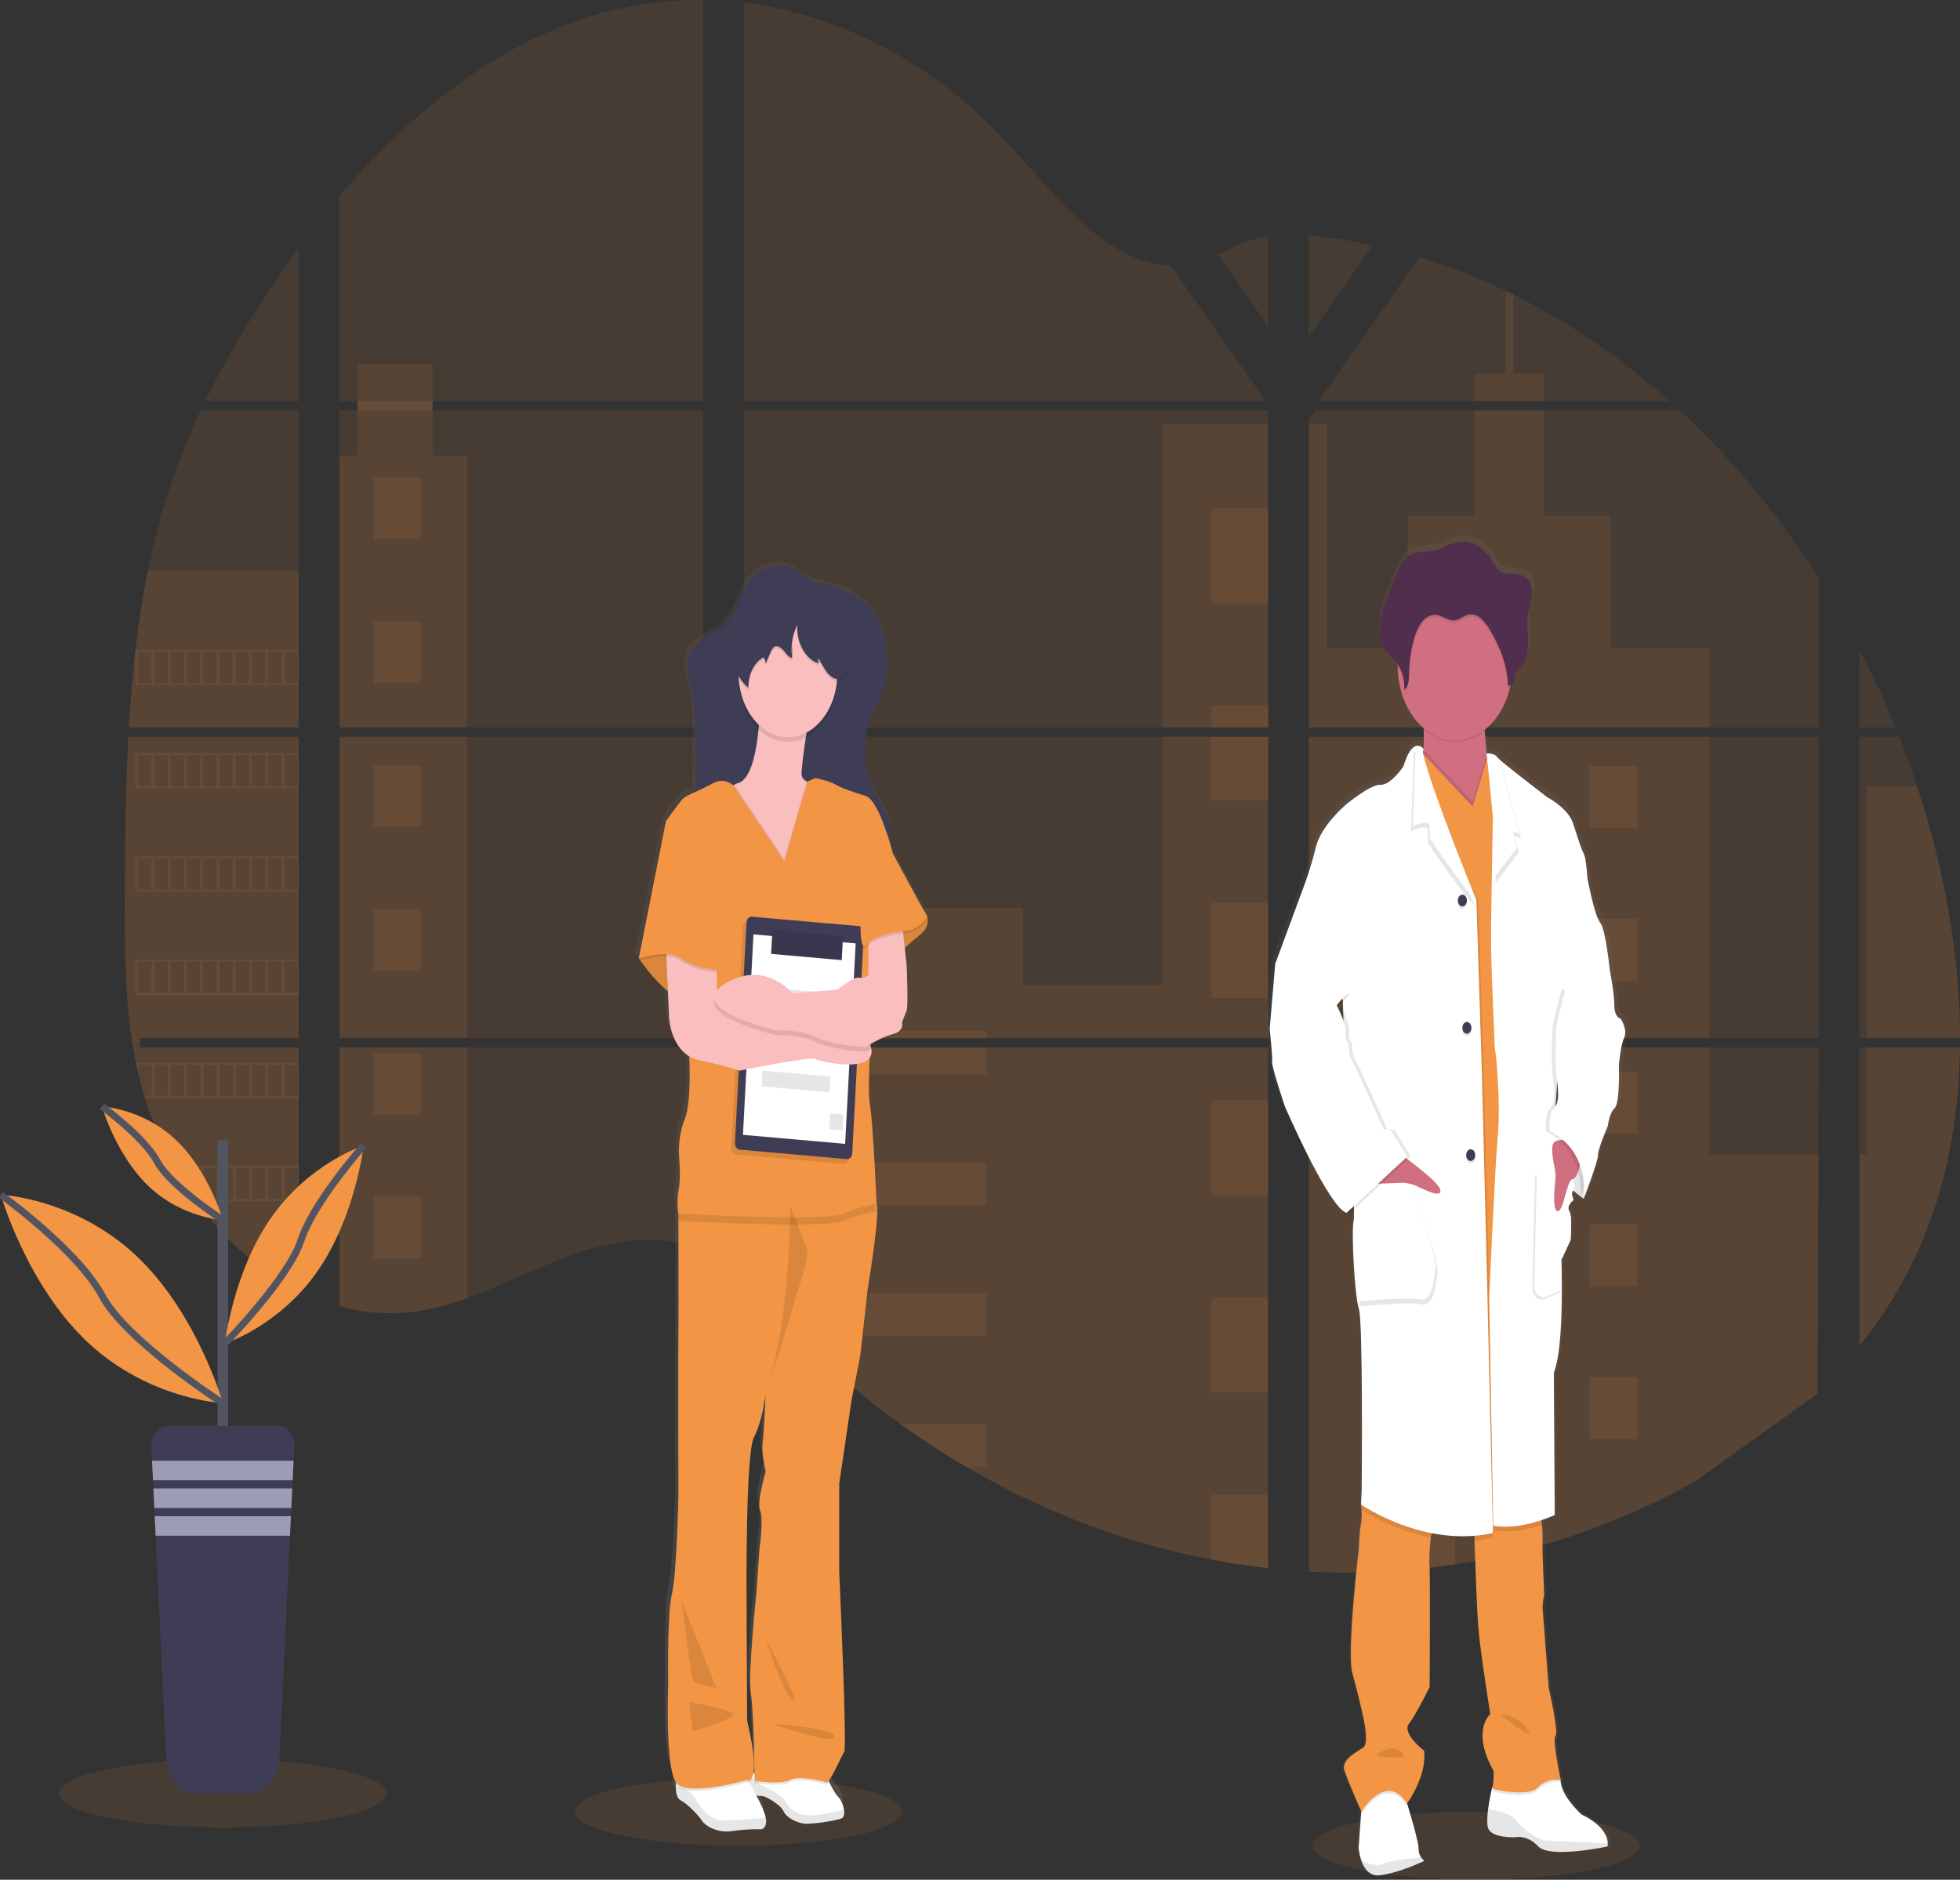 <svg width="562" height="539" viewBox="0 0 562 539" fill="none" xmlns="http://www.w3.org/2000/svg">
<rect x="0" y="0" width="562" height="539" fill="#333333" stroke="none"/>
<g clip-path="url(#clip0)">
<path opacity="0.1" d="M36.783 211.26H85.628V297.669H40.354C40.239 298.562 40.123 299.449 39.993 300.343H85.628V370.017C85.551 370.017 85.474 369.942 85.401 369.905C84.118 369.243 82.834 368.541 81.551 367.8C81.276 367.637 81.007 367.469 80.728 367.312C79.444 366.525 78.161 365.692 76.877 364.814C76.43 364.508 75.982 364.189 75.544 363.864C68.418 358.704 61.942 352.161 56.339 344.462C56.17 344.256 56.017 344.031 55.858 343.838C55.078 342.738 54.313 341.626 53.571 340.489C53.292 340.071 53.023 339.646 52.748 339.24C51.872 337.853 51.025 336.417 50.207 334.974C50.082 334.755 49.966 334.543 49.846 334.349C46.494 328.329 43.714 321.807 41.567 314.922C41.5 314.716 41.437 314.491 41.375 314.297C40.71 312.111 40.109 309.894 39.589 307.632C39.367 306.689 39.151 305.758 38.968 304.778C38.901 304.497 38.848 304.209 38.79 303.928C36.085 290.092 35.772 275.712 35.772 261.401C35.772 259.736 35.772 258.07 35.772 256.404C35.81 250.561 35.863 244.725 35.931 238.895C35.956 237.396 35.98 235.89 36.003 234.379C36.07 230.551 36.167 226.716 36.292 222.872C36.321 221.81 36.359 220.742 36.403 219.687C36.422 219.074 36.446 218.462 36.475 217.85C36.561 215.639 36.664 213.442 36.783 211.26Z" fill="#F29544"/>
<path opacity="0.1" d="M85.628 115.05H58.832C63.19 106.208 67.949 97.71 73.084 89.601C77.07 83.255 81.267 77.07 85.628 71.111V115.05Z" fill="#F29544"/>
<path opacity="0.1" d="M85.628 117.711V208.586H36.937C36.937 208.324 36.966 208.055 36.985 207.793C37.029 207.075 37.072 206.363 37.12 205.644C37.168 204.807 37.231 203.97 37.293 203.146C37.356 202.321 37.418 201.322 37.495 200.416C37.572 199.51 37.635 198.592 37.712 197.686C37.789 196.78 37.866 195.875 37.953 194.975C38.039 194.076 38.116 193.164 38.212 192.264C38.285 191.521 38.357 190.771 38.439 190.022C38.549 188.966 38.665 187.91 38.785 186.861C38.785 186.698 38.824 186.542 38.843 186.386C39.723 178.704 40.918 171.089 42.424 163.573C44.006 155.69 46.024 147.966 48.465 140.461C51.058 132.597 54.095 124.993 57.552 117.711H85.628Z" fill="#F29544"/>
<path opacity="0.1" d="M97.295 211.26V297.669H201.627V211.26H97.295ZM97.295 300.343V374.552C97.892 374.708 98.479 374.864 99.071 374.996C99.865 375.196 100.664 375.377 101.478 375.533L101.959 375.62C102.277 375.689 102.599 375.745 102.922 375.795C103.726 375.945 104.529 376.058 105.328 376.157C105.704 376.207 106.094 376.245 106.474 376.289L107.403 376.376C107.908 376.426 108.409 376.464 108.91 376.489C109.218 376.489 109.526 376.52 109.838 376.532C110.151 376.545 110.32 376.532 110.57 376.532H111.48C111.894 376.532 112.308 376.532 112.717 376.532H113.246C113.66 376.532 114.074 376.532 114.483 376.482H114.507C114.796 376.482 115.08 376.482 115.369 376.439C115.451 376.445 115.533 376.445 115.614 376.439C115.855 376.439 116.096 376.439 116.327 376.401C116.381 376.395 116.436 376.395 116.49 376.401C117.025 376.357 117.564 376.301 118.108 376.239C118.652 376.176 119.167 376.101 119.71 376.026L120.803 375.851C125.268 375.04 129.683 373.821 134.015 372.203C143.753 368.68 153.268 363.752 163.001 360.147C175.573 355.494 189.474 353.201 201.622 358.867V300.343H97.295ZM201.627 115.05V0.012C190.206 -0.151 178.815 1.581 167.732 5.166C141.312 13.78 117.588 32.464 97.295 56.326V115.044H102.546V117.711H97.295V208.586H201.627V117.711H124.028V115.037L201.627 115.05ZM335.667 76.19C329.13 75.89 322.632 73.21 316.751 69.056C305.516 61.129 296.535 48.873 286.504 38.541C265.663 17.009 239.816 4.01 213.299 0.787V115.05H362.226L362.597 114.544L335.667 76.19ZM349.235 73.066L363.622 93.561V67.676C358.78 68.469 354.563 70.312 349.235 73.041V73.066ZM363.622 392.98V300.343H332.942C332.865 299.949 332.779 299.549 332.682 299.149C332.774 299.549 332.856 299.949 332.937 300.343H213.299V367.331C214.435 368.424 215.557 369.58 216.669 370.742C217.869 372.016 219.061 373.305 220.245 374.608L221.439 375.889C222.011 376.514 222.594 377.138 223.171 377.732C224.33 378.943 225.496 380.143 226.671 381.33C227.258 381.929 227.848 382.519 228.442 383.097C237.843 392.422 247.759 400.838 258.111 408.277C260.431 409.958 262.775 411.576 265.133 413.156C266.702 414.205 268.283 415.234 269.874 416.242C272.262 417.754 274.668 419.211 277.094 420.615C299.459 433.644 323.109 442.582 347.368 447.175C352.752 448.204 358.161 449.016 363.593 449.611V392.967H364.074L363.622 392.98ZM213.299 117.711V208.586H363.622V117.711H213.299ZM213.299 211.247V297.669H363.622V211.26L213.299 211.247ZM375.289 67.551V96.472L393.647 70.318C387.563 69.014 381.444 68.092 375.289 67.551ZM375.289 211.26V297.669H521.492V211.26H375.289ZM520.977 399.832L521.492 300.343H375.289V450.617C384.707 451.125 394.138 450.977 403.543 450.173H403.707C408.199 449.799 412.671 449.266 417.121 448.574H417.222C440.974 444.986 464.197 436.936 486.163 424.675L520.977 399.832ZM549.697 225.452C549.142 223.786 548.573 222.121 547.989 220.455C546.901 217.332 545.755 214.296 544.571 211.266H533.164V297.669H562C561.976 273.195 557.201 248.208 549.697 225.452ZM533.164 300.343V385.921C541.284 375.82 548.152 364.258 553.091 351.04C559.035 335.117 561.755 317.889 561.981 300.336L533.164 300.343ZM533.164 186.08V208.568H543.503C540.369 200.837 536.917 193.331 533.164 186.08ZM434.011 84.51C433.25 84.129 432.485 83.748 431.72 83.386C423.651 79.516 415.404 76.299 407.028 73.754L378.928 113.769L378.379 114.538L378.74 115.044H478.75C464.821 102.604 449.802 92.355 434.011 84.51ZM481.686 117.711H377.34L375.289 120.141V208.586H393.267H521.492V165.735C509.897 147.538 496.515 131.392 481.686 117.711Z" fill="#F29544"/>
<path opacity="0.1" d="M85.628 163.555V208.586H36.937C36.937 208.324 36.966 208.055 36.985 207.793C37.029 207.075 37.072 206.362 37.12 205.644C37.168 204.807 37.231 203.97 37.293 203.145C37.356 202.321 37.418 201.321 37.495 200.416C37.572 199.51 37.635 198.592 37.712 197.686C37.789 196.78 37.866 195.874 37.953 194.975C38.039 194.075 38.116 193.163 38.212 192.264C38.285 191.521 38.357 190.771 38.439 190.021C38.549 188.966 38.665 187.91 38.785 186.861C38.785 186.698 38.824 186.542 38.843 186.386C39.723 178.704 40.918 171.089 42.424 163.573L85.628 163.555Z" fill="#F29544"/>
<path opacity="0.1" d="M36.783 211.26H85.628V297.669H40.354C40.239 298.562 40.123 299.449 39.993 300.343H85.628V370.017C85.551 370.017 85.474 369.942 85.401 369.905C84.118 369.243 82.834 368.541 81.551 367.8C81.276 367.637 81.007 367.469 80.728 367.312C79.444 366.525 78.161 365.692 76.877 364.814C76.43 364.508 75.982 364.189 75.544 363.864C68.418 358.704 61.942 352.161 56.339 344.462C56.17 344.256 56.017 344.031 55.858 343.838C55.078 342.738 54.313 341.626 53.571 340.489C53.292 340.071 53.023 339.646 52.748 339.24C51.872 337.853 51.025 336.417 50.207 334.974C50.082 334.755 49.966 334.543 49.846 334.349C46.494 328.329 43.714 321.807 41.567 314.922C41.5 314.716 41.437 314.491 41.375 314.297C40.71 312.111 40.109 309.894 39.589 307.632C39.367 306.689 39.151 305.758 38.968 304.778C38.901 304.497 38.848 304.209 38.79 303.928C36.085 290.092 35.772 275.712 35.772 261.401C35.772 259.736 35.772 258.07 35.772 256.404C35.81 250.561 35.863 244.725 35.931 238.895C35.956 237.396 35.98 235.89 36.003 234.379C36.07 230.551 36.167 226.716 36.292 222.872C36.321 221.81 36.359 220.742 36.403 219.687C36.422 219.074 36.446 218.462 36.475 217.85C36.561 215.639 36.664 213.442 36.783 211.26Z" fill="#F29544"/>
<path opacity="0.1" d="M134.02 130.729V208.586H97.29V130.729H102.527V104.368H124.023V130.729H134.02Z" fill="#F29544"/>
<path opacity="0.1" d="M134.015 211.254H97.29V297.663H134.015V211.254Z" fill="#F29544"/>
<path opacity="0.1" d="M97.295 300.343H134.02V372.178C129.688 373.797 125.273 375.014 120.808 375.82C120.442 375.889 120.081 375.945 119.715 375.995C119.176 376.076 118.642 376.151 118.108 376.214L116.495 376.382H116.332L115.619 376.432H115.374C115.085 376.432 114.801 376.476 114.512 376.482H114.488C114.074 376.482 113.665 376.52 113.251 376.532H112.722C112.313 376.532 111.903 376.532 111.485 376.532H110.58H109.843C109.53 376.532 109.222 376.532 108.91 376.482C108.415 376.457 107.915 376.42 107.408 376.37L106.479 376.282C106.094 376.245 105.709 376.195 105.328 376.145C104.52 376.053 103.718 375.935 102.922 375.789L101.959 375.614L101.478 375.527C100.674 375.37 99.875 375.196 99.071 374.996C98.474 374.858 97.887 374.702 97.295 374.54V300.343Z" fill="#F29544"/>
<path opacity="0.1" d="M363.617 121.534H333.332V208.58H363.617V121.534Z" fill="#F29544"/>
<path opacity="0.1" d="M363.622 211.254V297.669H213.299V260.396H293.368V282.384H333.332V211.254H363.622Z" fill="#F29544"/>
<path opacity="0.1" d="M364.098 392.998C363.94 392.998 363.781 392.998 363.617 392.961V449.649C358.191 449.07 352.784 448.26 347.396 447.219C323.13 442.628 299.47 433.693 277.094 420.671C270.635 416.89 264.307 412.769 258.111 408.309C247.763 400.866 237.848 392.45 228.447 383.129C226.078 380.78 223.746 378.379 221.448 375.926C219.855 374.215 218.276 372.466 216.669 370.773C215.562 369.605 214.44 368.449 213.299 367.35V300.343H332.937C332.851 299.943 332.774 299.549 332.687 299.15C332.779 299.549 332.865 299.943 332.942 300.343H363.622V392.955C363.781 392.961 363.94 392.98 364.098 392.998Z" fill="#F29544"/>
<path opacity="0.1" d="M442.607 115.05H422.873V107.092H431.715V83.386C432.482 83.752 433.246 84.127 434.006 84.51V107.092H442.603L442.607 115.05Z" fill="#F29544"/>
<path opacity="0.1" d="M490.158 208.586H393.267C393.276 208.589 393.286 208.589 393.296 208.586H393.252H375.289V121.54H380.382V185.88H403.649V147.776H422.878V117.711H442.612V147.795H461.832V185.899H490.162L490.158 208.586Z" fill="#F29544"/>
<path opacity="0.1" d="M375.289 211.26V297.669H490.162V211.26H375.289ZM521.328 399.376L521.492 330.976H490.162V300.368H375.289V450.617C384.707 451.125 394.138 450.977 403.543 450.173H403.707C408.199 449.799 412.671 449.266 417.121 448.574H417.222C440.974 444.986 464.196 436.936 486.163 424.675" fill="#F29544"/>
<path opacity="0.1" d="M535.185 300.343H561.981C561.75 317.889 559.035 335.124 553.091 351.04C548.152 364.264 541.284 375.826 533.164 385.927V330.957H535.185V300.343Z" fill="#F29544"/>
<path opacity="0.1" d="M562 297.669H535.185V225.452H549.697C557.201 248.209 561.976 273.195 562 297.669Z" fill="#F29544"/>
<path opacity="0.1" d="M363.622 145.733H347.396V173.024H363.622V145.733Z" fill="#F29544"/>
<path opacity="0.1" d="M363.622 202.302H347.396V208.586H363.622V202.302Z" fill="#F29544"/>
<path opacity="0.1" d="M363.622 211.254H347.396V229.587H363.622V211.254Z" fill="#F29544"/>
<path opacity="0.1" d="M363.622 258.871H347.396V286.163H363.622V258.871Z" fill="#F29544"/>
<path opacity="0.1" d="M363.622 315.441H347.396V342.732H363.622V315.441Z" fill="#F29544"/>
<path opacity="0.1" d="M363.622 392.955C363.781 392.955 363.939 392.955 364.103 392.998C363.944 392.998 363.785 392.998 363.622 392.961V399.301H347.396V372.01H363.622V392.955Z" fill="#F29544"/>
<path opacity="0.1" d="M363.622 428.573V449.649C358.192 449.07 352.784 448.26 347.396 447.219V428.573H363.622Z" fill="#F29544"/>
<path opacity="0.1" d="M282.836 295.664H213.299V297.669H282.836V295.664Z" fill="#F29544"/>
<path opacity="0.1" d="M282.836 300.336H213.299V308.02H282.836V300.336Z" fill="#F29544"/>
<path opacity="0.1" d="M282.836 333.206H213.299V345.562H282.836V333.206Z" fill="#F29544"/>
<path opacity="0.1" d="M282.836 370.748V383.104H228.446C226.078 380.763 223.746 378.36 221.448 375.895C219.85 374.19 218.271 372.441 216.668 370.748H282.836Z" fill="#F29544"/>
<path opacity="0.1" d="M282.836 408.284V420.671H277.094C270.635 416.889 264.307 412.769 258.111 408.309L282.836 408.284Z" fill="#F29544"/>
<path opacity="0.1" d="M417.232 219.63H403.543V237.396H417.232V219.63Z" fill="#F29544"/>
<path opacity="0.1" d="M120.841 136.857H107.153V154.622H120.841V136.857Z" fill="#F29544"/>
<path opacity="0.1" d="M120.841 178.122H107.153V195.887H120.841V178.122Z" fill="#F29544"/>
<path opacity="0.1" d="M120.841 219.387H107.153V237.152H120.841V219.387Z" fill="#F29544"/>
<path opacity="0.1" d="M120.841 260.646H107.153V278.411H120.841V260.646Z" fill="#F29544"/>
<path opacity="0.1" d="M120.841 301.91H107.153V319.676H120.841V301.91Z" fill="#F29544"/>
<path opacity="0.1" d="M120.841 343.176H107.153V360.941H120.841V343.176Z" fill="#F29544"/>
<path opacity="0.1" d="M469.489 219.63H455.8V237.396H469.489V219.63Z" fill="#F29544"/>
<path opacity="0.1" d="M417.232 263.45H403.543V281.216H417.232V263.45Z" fill="#F29544"/>
<path opacity="0.1" d="M469.489 263.45H455.8V281.216H469.489V263.45Z" fill="#F29544"/>
<path opacity="0.1" d="M417.232 307.264H403.543V325.029H417.232V307.264Z" fill="#F29544"/>
<path opacity="0.1" d="M469.489 307.264H455.8V325.029H469.489V307.264Z" fill="#F29544"/>
<path opacity="0.1" d="M417.232 351.084H403.543V368.849H417.232V351.084Z" fill="#F29544"/>
<path opacity="0.1" d="M469.489 351.084H455.8V368.849H469.489V351.084Z" fill="#F29544"/>
<path opacity="0.1" d="M417.232 394.904H403.543V412.669H417.232V394.904Z" fill="#F29544"/>
<path opacity="0.1" d="M469.489 394.904H455.8V412.669H469.489V394.904Z" fill="#F29544"/>
<path opacity="0.1" d="M403.543 450.173V438.717H417.227V448.543L403.543 450.173Z" fill="#F29544"/>
<path opacity="0.1" d="M38.785 186.367V196.53H85.628V186.367H38.785ZM43.449 195.893H39.599V187.011H43.449V195.893ZM48.113 195.893H44.263V187.011H48.113V195.893ZM52.768 195.893H48.917V187.011H52.768V195.893ZM57.432 195.893H53.581V187.011H57.432V195.893ZM62.091 195.893H58.24V187.011H62.091V195.893ZM66.755 195.893H62.904V187.011H66.755V195.893ZM71.419 195.893H67.568V187.011H71.419V195.893ZM76.078 195.893H72.228V187.011H76.078V195.893ZM80.737 195.893H76.887V187.011H80.737V195.893ZM85.401 195.893H81.551V187.011H85.401V195.893Z" fill="#F29544"/>
<path opacity="0.1" d="M38.785 215.951V226.114H85.628V215.951H38.785ZM43.449 225.477H39.599V216.594H43.449V225.477ZM48.113 225.477H44.263V216.594H48.113V225.477ZM52.768 225.477H48.917V216.594H52.768V225.477ZM57.432 225.477H53.581V216.594H57.432V225.477ZM62.091 225.477H58.24V216.594H62.091V225.477ZM66.755 225.477H62.904V216.594H66.755V225.477ZM71.419 225.477H67.568V216.594H71.419V225.477ZM76.078 225.477H72.228V216.594H76.078V225.477ZM80.737 225.477H76.887V216.594H80.737V225.477ZM85.401 225.477H81.551V216.594H85.401V225.477Z" fill="#F29544"/>
<path opacity="0.1" d="M38.785 245.541V255.698H85.628V245.541H38.785ZM43.449 255.055H39.599V246.172H43.449V255.055ZM48.113 255.055H44.263V246.172H48.113V255.055ZM52.768 255.055H48.917V246.172H52.768V255.055ZM57.432 255.055H53.581V246.172H57.432V255.055ZM62.091 255.055H58.24V246.172H62.091V255.055ZM66.755 255.055H62.904V246.172H66.755V255.055ZM71.419 255.055H67.568V246.172H71.419V255.055ZM76.078 255.055H72.228V246.172H76.078V255.055ZM80.737 255.055H76.887V246.172H80.737V255.055ZM85.401 255.055H81.551V246.172H85.401V255.055Z" fill="#F29544"/>
<path opacity="0.1" d="M38.785 275.125V285.282H85.628V275.125H38.785ZM43.449 284.645H39.599V275.75H43.449V284.645ZM48.113 284.645H44.263V275.75H48.113V284.645ZM52.768 284.645H48.917V275.75H52.768V284.645ZM57.432 284.645H53.581V275.75H57.432V284.645ZM62.091 284.645H58.24V275.75H62.091V284.645ZM66.755 284.645H62.904V275.75H66.755V284.645ZM71.419 284.645H67.568V275.75H71.419V284.645ZM76.078 284.645H72.228V275.75H76.078V284.645ZM80.737 284.645H76.887V275.75H80.737V284.645ZM85.401 284.645H81.551V275.75H85.401V284.645Z" fill="#F29544"/>
<path opacity="0.1" d="M39.011 304.696C39.194 305.658 39.411 306.608 39.632 307.551V305.34H43.483V314.216H41.418C41.476 314.429 41.538 314.647 41.606 314.841H85.647V304.696H39.011ZM48.157 314.216H44.306V305.34H48.157V314.216ZM52.811 314.216H48.961V305.34H52.811V314.216ZM57.475 314.216H53.624V305.34H57.475V314.216ZM62.134 314.216H58.284V305.34H62.134V314.216ZM66.798 314.216H62.948V305.34H66.798V314.216ZM71.462 314.216H67.612V305.34H71.462V314.216ZM76.122 314.216H72.271V305.34H76.122V314.216ZM80.781 314.216H76.93V305.34H80.781V314.216ZM85.445 314.216H81.594V305.34H85.445V314.216Z" fill="#F29544"/>
<path opacity="0.1" d="M49.86 334.28C49.986 334.48 50.101 334.705 50.221 334.905H52.768V339.171L53.591 340.421V334.88H57.441V343.838H55.858C56.012 344.044 56.161 344.262 56.339 344.462H85.618V334.28H49.86ZM62.115 343.838H58.264V334.917H62.115V343.838ZM66.779 343.838H62.928V334.917H66.779V343.838ZM71.443 343.838H67.592V334.917H71.443V343.838ZM76.102 343.838H72.252V334.917H76.102V343.838ZM80.761 343.838H76.911V334.917H80.761V343.838ZM85.425 343.838H81.575V334.917H85.425V343.838Z" fill="#F29544"/>
<path opacity="0.1" d="M75.558 363.864C76.001 364.189 76.449 364.489 76.896 364.807V364.495H80.747V367.312C81.026 367.469 81.291 367.637 81.565 367.8V364.495H85.416V369.905C85.489 369.948 85.565 369.983 85.642 370.011V363.864H75.558Z" fill="#F29544"/>
<path opacity="0.1" d="M363.617 392.954H364.098H363.617ZM332.682 299.149C332.774 299.549 332.856 299.949 332.937 300.342C332.865 299.949 332.779 299.549 332.682 299.149ZM102.546 115.05V117.711H124.047V115.037L102.546 115.05ZM363.622 392.954H364.103H363.622ZM332.682 299.149C332.774 299.549 332.856 299.949 332.937 300.342C332.865 299.949 332.779 299.549 332.682 299.149ZM363.617 392.954H364.098H363.617ZM332.682 299.149C332.774 299.549 332.856 299.949 332.937 300.342C332.865 299.949 332.779 299.549 332.682 299.149Z" fill="#F29544"/>
<path opacity="0.1" d="M423.292 539C449.194 539 470.192 534.623 470.192 529.224C470.192 523.825 449.194 519.448 423.292 519.448C397.389 519.448 376.391 523.825 376.391 529.224C376.391 534.623 397.389 539 423.292 539Z" fill="#F29544"/>
<path opacity="0.1" d="M211.769 529.224C237.671 529.224 258.669 524.847 258.669 519.448C258.669 514.049 237.671 509.672 211.769 509.672C185.866 509.672 164.868 514.049 164.868 519.448C164.868 524.847 185.866 529.224 211.769 529.224Z" fill="#F29544"/>
<path d="M265.764 260.952C265.752 260.889 265.727 260.833 265.692 260.789C264.974 259.871 255.829 243.086 255.829 243.086C255.829 243.086 255.348 241.212 254.568 238.776C254.818 238.356 255.006 237.88 255.122 237.371C255.164 237.155 255.194 236.936 255.213 236.715C255.213 236.646 255.252 236.59 255.266 236.521C255.433 235.674 255.417 234.783 255.218 233.947C255.164 234.162 255.099 234.371 255.021 234.572C254.84 233.844 254.597 233.145 254.299 232.486C253.086 229.775 251.353 227.488 250.077 224.846C248.146 220.741 247.378 215.89 247.907 211.129C247.907 211.372 247.907 211.622 247.907 211.866C247.955 210.922 248.051 209.982 248.195 209.055C248.397 207.999 248.665 206.967 248.999 205.969C250.145 202.565 251.998 199.597 253.124 196.181C253.502 195.028 253.789 193.829 253.981 192.601C254.378 190.551 254.522 188.432 254.409 186.323C254.409 186.823 254.347 187.323 254.289 187.816C254.167 182.746 252.59 177.918 249.866 174.28C245.933 169.152 240.287 167.159 234.887 166.109C232.617 165.766 230.45 164.692 228.581 162.986C226.507 161.243 223.826 160.825 221.4 161.206C218.612 161.597 216.021 163.259 214.089 165.897C211.523 169.558 210.411 174.742 207.418 177.828C205.603 179.702 203.302 180.577 201.189 181.851C199.076 183.125 197.079 184.974 196.4 187.71C196.4 187.71 196.4 187.673 196.4 187.654V187.81L196.371 187.91C195.668 191.146 197.026 194.438 197.733 197.667C198.47 201.009 198.518 204.538 198.556 207.993C198.609 212.216 198.657 216.444 198.604 220.673C198.58 222.335 198.537 224.015 198.441 225.671C197.302 226.118 196.195 226.695 195.134 227.395C194.056 228.307 190.022 233.96 190.022 233.96L182.134 273.076L182.239 273.232L182.134 273.763L182.533 273.645C183.65 275.206 186.985 279.654 190.586 282.427L190.923 290.098C190.923 290.098 191.327 297.794 196.78 300.973C196.905 303.641 197.295 314.472 195.49 318.764C194.24 321.899 193.653 325.408 193.786 328.933C193.786 328.933 194.417 335.442 193.7 338.865C193.281 341.153 193.25 343.532 193.608 345.837C193.608 345.837 193.608 346.592 193.608 347.892C193.608 354.819 193.671 377.02 193.608 379.531C193.517 382.498 193.608 426.38 193.608 426.38C193.608 426.38 193.161 448.312 191.726 454.252C190.292 460.193 190.653 479.863 190.653 479.863C190.653 479.863 189.753 503.294 192.934 507.917C192.934 508.123 192.906 508.335 192.901 508.542C192.901 508.635 192.901 508.741 192.901 508.835C192.862 510.615 193.127 512.508 194.306 513.089C196.713 514.288 199.894 517.887 200.496 518.917C201.098 519.948 204.597 522.515 209.16 521.828C212.018 521.411 214.895 521.24 217.771 521.316C217.771 521.316 219.571 520.891 218.989 517.986C218.613 516.175 217.208 513.389 216.207 511.559C216.389 511.621 216.568 511.671 216.736 511.715L216.909 511.759H217.044C217.118 511.764 217.192 511.764 217.265 511.759H217.362C217.451 511.768 217.542 511.768 217.631 511.759C218.839 511.609 223.345 514.332 224.148 516.131C224.952 517.93 227.787 519.298 229.924 519.642C231.195 519.842 234.401 519.504 237.091 519.055C238.446 518.873 239.788 518.556 241.106 518.105C241.741 517.793 241.876 516.793 241.693 515.669C241.477 514.241 240.889 512.953 240.027 512.021C239.248 511.303 238.218 509.41 237.457 507.861L237.255 507.442C238.598 505.781 241.024 500.346 241.76 499.222C242.655 497.854 240.316 447.825 240.316 447.825V422.745L243.902 399.008L246.41 386.446L248.561 367.481C248.561 367.481 252.325 345.331 251.165 343.157C251.165 343.113 250.203 320.307 249.192 314.828C248.754 312.386 248.864 306.889 249.124 301.542C249.396 301.192 249.585 300.749 249.671 300.264C249.756 299.78 249.733 299.274 249.606 298.806C249.534 298.486 249.44 298.174 249.327 297.875C249.327 297.781 249.327 297.681 249.327 297.588C251.406 296.346 253.579 295.387 255.81 294.727C259.396 293.815 258.501 291.416 258.501 291.416C258.501 291.416 259.309 289.361 259.843 288.105C260.378 286.85 259.935 275.768 259.843 274.856C259.81 274.488 259.588 272.451 259.333 270.14C260.484 269.078 261.981 267.76 263.612 266.511C266.717 264.125 266.019 261.607 265.764 260.952ZM218.979 419.321C218.979 419.321 216.288 428.229 217.367 430.509C218.445 432.789 217.188 441.253 217.188 441.253L216.288 453.815C216.288 453.815 213.781 477.115 214.676 482.593C215.379 486.891 215.639 499.728 215.72 505.081C215.659 505.112 215.599 505.15 215.542 505.193L215.422 505.275C215.836 503.17 215.663 498.909 213.607 490.339L213.434 454.94C213.434 454.94 213.116 414.049 215.605 409.477C218.093 404.904 218.974 397.14 218.974 397.14C218.974 397.14 218.435 408.34 218.084 411.307C217.732 414.274 218.979 419.321 218.979 419.321ZM213.968 507.311C213.944 507.386 213.915 507.461 213.896 507.53L213.761 507.305C213.83 507.313 213.899 507.315 213.968 507.311Z" fill="url(#paint0_linear)"/>
<path d="M241.409 521.341C240.018 522.034 232.475 523.215 230.367 522.884C228.259 522.553 225.467 521.166 224.673 519.354C223.879 517.543 219.427 514.807 218.233 514.982C217.744 515.001 217.255 514.912 216.789 514.719C215.965 514.396 215.161 513.995 214.382 513.52C214.274 512.733 214.292 511.924 214.435 511.146C214.463 510.99 214.498 510.835 214.541 510.684C214.822 509.659 215.403 508.82 216.158 508.348L216.332 508.242C216.665 508.055 217.014 507.916 217.371 507.83C221.155 506.886 236.764 508.779 236.764 508.779C236.764 508.779 237.202 509.797 237.804 511.059C238.554 512.621 239.575 514.526 240.345 515.244C241.198 516.191 241.777 517.486 241.986 518.917C242.169 520.023 242.034 521.035 241.409 521.341Z" fill="white"/>
<path opacity="0.1" d="M241.409 521.341C240.018 522.034 232.48 523.215 230.372 522.884C228.264 522.553 225.472 521.16 224.673 519.354C223.874 517.549 219.431 514.807 218.238 514.982C217.044 515.157 214.387 513.52 214.387 513.52C214.387 513.52 213.973 511.021 215.177 509.316L217.583 511.534C217.583 511.534 224.023 514.126 225.217 516.531C226.411 518.936 228.586 520.279 231.729 520.523C234.078 520.723 239.474 519.536 242.001 518.942C242.169 520.023 242.039 521.035 241.409 521.341Z" fill="black"/>
<path d="M218.368 524.527C215.528 524.455 212.689 524.628 209.867 525.045C205.348 525.732 201.897 523.171 201.295 522.115C200.693 521.06 197.579 517.493 195.187 516.244C194.017 515.656 193.743 513.745 193.796 511.959C193.796 511.865 193.796 511.759 193.796 511.665C193.84 510.533 193.969 509.41 194.181 508.31L212.909 507.792L214.531 510.647L214.782 511.084L215.768 512.827C215.768 512.827 216.216 513.589 216.803 514.701C217.795 516.575 219.181 519.342 219.552 521.172C220.144 524.102 218.368 524.527 218.368 524.527Z" fill="white"/>
<path opacity="0.1" d="M218.368 524.527C215.528 524.455 212.689 524.628 209.867 525.045C205.353 525.732 201.897 523.171 201.3 522.115C200.703 521.06 197.579 517.462 195.187 516.256C194.017 515.669 193.743 513.757 193.796 511.971C195.134 512.377 197.945 513.414 199.047 515.219C200.491 517.63 203.076 521.684 206.748 521.941C209.713 522.147 216.933 521.46 219.581 521.185C220.149 524.102 218.368 524.527 218.368 524.527Z" fill="black"/>
<path opacity="0.1" d="M216.139 508.323C215.922 510.409 215.253 510.972 214.772 511.096C214.654 511.126 214.533 511.126 214.416 511.096C214.352 511.091 214.29 511.078 214.228 511.059C214.228 511.059 197.411 515.881 194.012 511.977C193.926 511.877 193.846 511.768 193.772 511.652C193.816 510.521 193.945 509.397 194.157 508.298L212.885 507.78L214.507 510.634C214.788 509.609 215.369 508.77 216.124 508.298L216.139 508.323Z" fill="black"/>
<path opacity="0.1" d="M237.799 511.034C237.423 511.571 237.11 511.877 236.913 511.771C236.027 511.309 228.769 509.703 226.463 511.084C224.158 512.464 216.356 511.309 216.356 511.309C216.356 511.309 216.356 510.109 216.312 508.185C216.646 507.998 216.995 507.86 217.352 507.773C221.135 506.83 236.744 508.723 236.744 508.723C236.744 508.723 237.202 509.772 237.799 511.034Z" fill="black"/>
<path d="M248.782 369.736L246.655 388.813L244.181 401.456L240.638 425.356V450.654C240.638 450.654 242.939 500.989 242.054 502.364C241.168 503.738 237.803 511.565 236.918 511.109C236.032 510.653 228.774 509.041 226.468 510.416C224.163 511.79 216.36 510.647 216.36 510.647C216.36 510.647 216.182 491.114 215.297 485.598C214.411 480.082 216.89 456.639 216.89 456.639L217.776 444.002C217.776 444.002 219.017 435.494 217.954 433.195C216.89 430.896 219.547 421.951 219.547 421.951C219.547 421.951 218.31 416.885 218.666 413.899C219.022 410.914 219.547 399.651 219.547 399.651C219.547 399.651 218.666 407.472 216.206 412.063C213.747 416.654 214.06 457.8 214.06 457.8L214.233 493.406C218.666 512.258 214.233 510.416 214.233 510.416C214.233 510.416 197.415 515.244 194.017 511.334C190.619 507.423 191.591 482.812 191.591 482.812C191.591 482.812 191.24 463.048 192.655 457.076C194.07 451.104 194.518 429.035 194.518 429.035C194.518 429.035 194.426 384.903 194.518 381.923C194.585 379.424 194.518 357.055 194.518 350.065C194.518 348.766 194.518 347.998 194.518 347.998L196.549 341.451L220.615 337.541H232.129C232.129 337.541 249.456 342.826 251.247 345.106C251.285 345.144 251.318 345.19 251.343 345.243C252.503 347.448 248.782 369.736 248.782 369.736Z" fill="#F29544"/>
<path opacity="0.1" d="M219.561 469.944C219.561 469.944 224.856 486.491 227.354 487.64C229.852 488.79 219.561 469.944 219.561 469.944Z" fill="black"/>
<path opacity="0.1" d="M221.52 494.306C221.52 494.306 239.397 495.455 239.219 497.985C239.04 500.515 221.52 494.306 221.52 494.306Z" fill="black"/>
<path opacity="0.1" d="M197.603 487.69C198.311 488.559 211.239 490.189 210.175 491.776C209.112 493.362 198.667 496.448 198.667 496.448L197.603 487.69Z" fill="black"/>
<path opacity="0.1" d="M195.481 459.144C195.481 459.831 198.138 481.207 198.85 482.125C199.562 483.043 205.401 483.961 205.401 483.961L195.481 459.144Z" fill="black"/>
<path d="M214.758 166.965C212.221 170.644 211.124 175.86 208.168 178.971C206.373 180.845 204.101 181.738 202.012 183.013C199.923 184.287 197.854 186.23 197.233 189.116C196.54 192.364 197.878 195.681 198.58 198.929C199.307 202.29 199.35 205.8 199.394 209.317C199.442 213.571 199.495 217.825 199.437 222.079C199.35 228.707 198.927 235.64 196.217 241.256C206.002 245.298 216.409 245.847 226.671 246.366C228.643 246.548 230.624 246.483 232.586 246.172C234.286 245.732 235.969 245.18 237.625 244.517C240.901 243.392 244.277 242.831 247.666 242.849C249.144 242.849 250.65 242.968 252.075 242.468C253.5 241.968 254.871 240.688 255.256 238.839C255.598 237.177 255.098 235.409 254.443 233.916C253.249 231.193 251.555 228.919 250.275 226.233C248.968 223.396 248.192 220.2 248.011 216.903C247.829 213.605 248.247 210.299 249.23 207.25C250.366 203.82 252.195 200.834 253.312 197.399C254.456 193.71 254.76 189.673 254.188 185.766C253.616 181.86 252.193 178.248 250.087 175.361C246.203 170.201 240.629 168.202 235.296 167.14C233.05 166.796 230.908 165.722 229.067 164.017C227.022 162.268 224.37 161.843 221.973 162.23C219.208 162.632 216.646 164.313 214.758 166.965Z" fill="#3F3D56"/>
<g opacity="0.1">
<path opacity="0.1" d="M249.379 203.645C248.398 206.655 247.978 209.923 248.152 213.184C248.26 210.852 248.675 208.562 249.379 206.413C250.511 202.983 252.34 199.997 253.456 196.562C254.369 193.693 254.753 190.587 254.578 187.492C254.478 189.661 254.099 191.794 253.456 193.801C252.34 197.236 250.511 200.216 249.379 203.645Z" fill="black"/>
<path opacity="0.1" d="M199.538 208.468C199.567 210.916 199.596 213.371 199.601 215.82C199.601 212.447 199.577 209.08 199.538 205.713C199.5 202.221 199.451 198.685 198.725 195.318C198.243 193.182 197.531 191.015 197.281 188.859C196.852 191.92 198.07 195.025 198.725 198.079C199.451 201.415 199.5 204.976 199.538 208.468Z" fill="black"/>
<path opacity="0.1" d="M252.238 238.895C250.794 239.401 249.312 239.288 247.834 239.276C244.448 239.248 241.074 239.798 237.799 240.912C236.141 241.573 234.459 242.123 232.759 242.562C230.795 242.878 228.813 242.945 226.839 242.761C216.924 242.255 206.869 241.712 197.372 238.033C197.09 238.85 196.769 239.642 196.409 240.406C206.195 244.442 216.601 244.998 226.858 245.516C228.832 245.7 230.815 245.633 232.778 245.316C234.473 244.882 236.148 244.334 237.799 243.673C241.067 242.555 244.435 241.998 247.815 242.018C249.293 242.018 250.794 242.137 252.219 241.631C253.644 241.125 255.016 239.857 255.401 238.008C255.563 237.151 255.546 236.254 255.353 235.409C254.924 237.158 253.6 238.376 252.238 238.895Z" fill="black"/>
</g>
<path d="M237.981 231.493C237.625 232.53 236.124 241.487 235.767 242.405C235.411 243.324 233.467 258.022 233.289 258.846C233.11 259.671 220.471 255.398 220.471 255.398L212.861 247.122L205.04 237.021C205.04 237.021 204.809 227.907 210.57 224.984C210.962 224.784 211.364 224.621 211.773 224.496C218.762 222.316 218.059 194.738 218.059 194.738L232.403 202.777C232.403 202.777 229.746 218.868 229.837 221.973C229.862 223.016 230.492 223.666 231.315 224.059C232.588 224.529 233.913 224.715 235.233 224.609C235.233 224.609 238.338 230.462 237.981 231.493Z" fill="#FBBEBE"/>
<path d="M263.66 261.714L265.696 262.407C265.696 262.407 267.203 265.38 263.66 268.148C261.411 269.921 259.252 271.88 257.196 274.013L246.727 278.148L244.71 269.934L254.452 260.339L263.66 261.714Z" fill="#F29544"/>
<path opacity="0.1" d="M263.66 261.714L265.696 262.407C265.696 262.407 267.203 265.38 263.66 268.148C261.411 269.921 259.252 271.88 257.196 274.013L246.727 278.148L244.71 269.934L254.452 260.339L263.66 261.714Z" fill="black"/>
<path d="M187.26 269.647L183.188 274.819C183.188 274.819 190.533 285.85 196.183 286.538C201.834 287.225 205.478 278.148 205.478 278.148L200.587 268.154L187.26 269.647Z" fill="#F29544"/>
<path opacity="0.1" d="M187.26 269.647L183.188 274.819C183.188 274.819 190.533 285.85 196.183 286.538C201.834 287.225 205.478 278.148 205.478 278.148L200.587 268.154L187.26 269.647Z" fill="black"/>
<path opacity="0.1" d="M225.939 212.759C233.762 212.759 240.104 204.528 240.104 194.375C240.104 184.222 233.762 175.992 225.939 175.992C218.115 175.992 211.773 184.222 211.773 194.375C211.773 204.528 218.115 212.759 225.939 212.759Z" fill="black"/>
<path d="M225.939 211.379C233.762 211.379 240.104 203.148 240.104 192.995C240.104 182.842 233.762 174.611 225.939 174.611C218.115 174.611 211.773 182.842 211.773 192.995C211.773 203.148 218.115 211.379 225.939 211.379Z" fill="#FBBEBE"/>
<path opacity="0.1" d="M251.353 347.33C248.127 347.809 244.95 348.732 241.875 350.084C236.581 352.37 195.091 350.122 194.513 350.084C194.513 348.785 194.513 348.017 194.513 348.017L196.544 341.47L220.61 337.56H232.124C232.124 337.56 249.451 342.844 251.242 345.124C251.314 346.499 251.353 347.33 251.353 347.33Z" fill="black"/>
<path opacity="0.1" d="M237.981 231.493C237.625 232.53 236.124 241.487 235.767 242.405C235.411 243.324 233.467 258.022 233.289 258.846C233.11 259.671 220.471 255.398 220.471 255.398L212.861 247.122L205.04 237.021C205.04 237.021 204.809 227.907 210.57 224.984L224.875 246.328L231.315 224.059C232.588 224.529 233.913 224.715 235.233 224.609C235.233 224.609 238.338 230.462 237.981 231.493Z" fill="black"/>
<path d="M224.875 247.015L210.233 225.152C209.376 224.442 208.397 224.02 207.382 223.923C206.368 223.826 205.352 224.057 204.424 224.596C201.146 226.439 197.074 227.932 196.01 228.85C194.946 229.769 190.961 235.453 190.961 235.453L202.83 275.75L197.603 302.291C197.603 302.291 198.402 315.853 196.366 320.794C195.127 323.953 194.546 327.479 194.682 331.02C194.682 331.02 195.302 337.572 194.595 341.014C194.182 343.315 194.15 345.705 194.503 348.023C194.503 348.023 236.566 350.322 241.876 348.023C244.949 346.667 248.127 345.743 251.353 345.268C251.353 345.268 250.39 322.281 249.428 316.765C248.465 311.249 250.227 290.223 250.227 290.223L249.076 267.698L255.978 244.585C255.978 244.585 252.238 229.769 248.34 228.276C248.34 228.276 241.259 226.089 239.753 225.059C238.246 224.028 233.818 223.103 233.818 223.103L231.493 224.115L224.875 247.015Z" fill="#F29544"/>
<path opacity="0.1" d="M245.304 266.937L214.493 264.218C213.713 264.15 213.038 264.914 212.985 265.926L209.677 329.058C209.624 330.07 210.213 330.946 210.993 331.015L241.804 333.734C242.583 333.803 243.259 333.038 243.312 332.026L246.619 268.894C246.672 267.882 246.083 267.006 245.304 266.937Z" fill="black"/>
<path d="M246.365 265.566L215.554 262.847C214.774 262.778 214.099 263.543 214.046 264.555L210.738 327.687C210.685 328.699 211.274 329.575 212.054 329.644L242.865 332.363C243.645 332.432 244.32 331.667 244.373 330.655L247.68 267.523C247.733 266.511 247.144 265.635 246.365 265.566Z" fill="#3F3D56"/>
<path d="M245.348 270.515L216.045 267.929L213.034 325.402L242.336 327.988L245.348 270.515Z" fill="white"/>
<path opacity="0.1" d="M242.72 285.185L218.784 283.01L218.317 291.668L242.253 293.842L242.72 285.185Z" fill="black"/>
<path opacity="0.1" d="M241.854 319.59L238.056 319.255L237.819 323.767L241.618 324.102L241.854 319.59Z" fill="black"/>
<path opacity="0.1" d="M238.108 308.7L218.664 306.985L218.427 311.497L237.871 313.213L238.108 308.7Z" fill="black"/>
<path d="M241.721 268.366L221.475 266.579L221.112 273.516L241.358 275.302L241.721 268.366Z" fill="#3F3D56"/>
<path opacity="0.1" d="M241.721 268.366L221.475 266.579L221.112 273.516L241.358 275.302L241.721 268.366Z" fill="black"/>
<path opacity="0.1" d="M226.646 346.061C226.646 346.061 226.468 380.08 219.561 399.613C219.561 399.613 227.888 373.871 227.888 372.841C227.888 371.81 232.49 361.003 231.257 357.786C230.025 354.569 226.646 346.061 226.646 346.061Z" fill="black"/>
<path opacity="0.1" d="M227.022 188.397C226.757 185.386 227.325 182.351 228.625 179.833C228.47 182.357 229.02 184.869 230.174 186.91C231.328 188.951 233.009 190.386 234.911 190.952C234.748 190.769 234.633 190.527 234.579 190.257C234.524 189.987 234.534 189.703 234.607 189.44C235.594 190.89 236.35 192.608 237.467 193.882C238.583 195.156 240.258 195.918 241.572 195.012C243.358 193.763 243.377 190.471 242.915 187.91C241.924 182.456 239.889 177.414 237 173.249C236.279 171.99 235.343 170.965 234.266 170.255C233.189 169.544 231.999 169.166 230.791 169.152C228.057 168.877 225.217 169.189 222.767 170.782C221.388 171.758 220.097 172.929 218.916 174.274L212.178 181.407C211.529 182.014 210.974 182.772 210.541 183.644C210.252 184.372 210.079 185.169 210.031 185.986C209.859 188.322 210.192 190.675 210.993 192.779C211.794 194.883 213.031 196.656 214.565 197.898C214.533 196.052 214.924 194.235 215.689 192.677C216.455 191.12 217.559 189.893 218.863 189.153C219.068 189.375 219.233 189.651 219.348 189.962C219.464 190.273 219.526 190.613 219.532 190.958L220.952 187.673C221.163 187.075 221.496 186.563 221.915 186.192C222.791 185.568 223.884 186.305 224.63 187.185C225.376 188.066 226.102 189.166 227.104 189.303L227.142 184.412" fill="black"/>
<path d="M227.022 187.71C226.757 184.697 227.325 181.66 228.625 179.14C228.191 184.137 231.094 189.297 234.916 190.259C234.753 190.078 234.637 189.836 234.583 189.568C234.529 189.299 234.539 189.015 234.612 188.753C235.599 190.203 236.355 191.914 237.471 193.195C238.588 194.475 240.263 195.231 241.577 194.319C243.363 193.07 243.382 189.778 242.92 187.223C241.928 181.769 239.894 176.727 237.005 172.562C236.108 171.144 234.978 170.004 233.698 169.227C232.771 168.782 231.797 168.525 230.81 168.465C228.076 168.19 225.236 168.496 222.786 170.089C221.408 171.069 220.117 172.242 218.936 173.587L212.197 180.72C211.548 181.325 210.992 182.084 210.561 182.957C210.271 183.685 210.097 184.482 210.05 185.299C209.879 187.634 210.212 189.986 211.013 192.089C211.814 194.192 213.051 195.964 214.584 197.205C214.553 195.359 214.945 193.542 215.71 191.985C216.475 190.429 217.58 189.202 218.883 188.46C219.086 188.682 219.251 188.958 219.366 189.269C219.482 189.581 219.545 189.92 219.552 190.265L220.967 186.992C221.177 186.393 221.51 185.881 221.929 185.511C222.805 184.887 223.898 185.624 224.644 186.505C225.39 187.385 226.117 188.479 227.118 188.622L227.157 183.725" fill="#3F3D56"/>
<path d="M233.731 303.666C232.494 302.854 212.038 306.995 212.038 306.995C212.038 306.995 208.669 305.746 200.525 304.009C192.381 302.273 191.861 291.941 191.861 291.941L190.97 271.258L193.719 268.135L205.492 278.13C205.492 278.13 205.675 283.183 205.492 284.095C205.377 284.72 205.068 285.463 205.097 285.969C205.106 286.106 205.15 286.236 205.221 286.337C205.293 286.439 205.388 286.507 205.492 286.531C206.291 286.794 217.179 289.08 217.179 289.08C217.179 289.08 242.414 286.837 248.705 297.869C249.204 298.679 249.581 299.602 249.817 300.592C251.377 308.132 234.853 304.384 233.731 303.666Z" fill="#FBBEBE"/>
<path opacity="0.1" d="M249.832 300.636C248.869 301.192 248.272 301.592 248.272 301.592C248.272 301.592 239.243 301.248 234.17 298.862C229.096 296.476 222.931 296.901 222.931 296.901C222.931 296.901 201.791 292.178 205.069 286.013C205.078 286.15 205.121 286.279 205.192 286.381C205.264 286.483 205.359 286.551 205.463 286.575C206.262 286.837 217.15 289.124 217.15 289.124C217.15 289.124 242.386 286.881 248.677 297.913C249.191 298.718 249.583 299.642 249.832 300.636Z" fill="black"/>
<path d="M258.611 264.243C258.611 264.243 259.853 275.618 259.939 276.543C260.026 277.467 260.474 288.605 259.939 289.873C259.405 291.141 258.611 293.203 258.611 293.203C258.611 293.203 259.497 295.614 255.954 296.538C252.412 297.463 248.253 300.211 248.253 300.211C248.253 300.211 239.218 299.868 234.174 297.457C229.13 295.045 222.93 295.501 222.93 295.501C222.93 295.501 196.097 289.523 207.61 282.227C219.123 274.931 227.267 284.813 227.267 284.813L240.104 283.783C240.104 283.783 244.888 279.985 246.217 280.335C247.155 280.49 248.108 280.29 248.96 279.76L249.052 267.692L258.611 264.243Z" fill="#FBBEBE"/>
<path opacity="0.1" d="M193.517 236.321L190.947 236.146L183.159 275.5C183.159 275.5 191.567 272.739 195.192 275.5C198.816 278.261 205.463 278.829 205.463 278.829L202.984 247.459L193.517 236.321Z" fill="black"/>
<path d="M193.517 235.628L190.947 235.453L183.159 274.807C183.159 274.807 191.567 272.046 195.192 274.807C198.816 277.568 205.463 278.136 205.463 278.136L202.984 246.766L193.517 235.628Z" fill="#F29544"/>
<path opacity="0.1" d="M252.416 244.248L255.954 245.285C255.954 245.285 264.989 262.151 265.696 263.094C266.404 264.037 262.327 267.467 260.647 267.467C258.967 267.467 250.732 268.716 248.34 271.602C245.947 274.488 246.944 259.965 246.944 259.634C246.944 259.302 249.914 250.139 249.914 250.139L252.416 244.248Z" fill="black"/>
<path d="M252.416 243.561L255.954 244.592C255.954 244.592 264.989 261.489 265.696 262.407C266.404 263.325 262.327 266.78 260.647 266.78C258.967 266.78 250.732 268.029 248.34 270.915C245.947 273.801 246.944 259.277 246.944 258.946C246.944 258.615 249.933 249.42 249.933 249.42L252.416 243.561Z" fill="#F29544"/>
<g opacity="0.1">
<path opacity="0.1" d="M228.6 179.196C228.58 178.717 228.588 178.237 228.625 177.759C227.892 179.187 227.387 180.79 227.142 182.476V183.925C227.142 183.925 227.142 183.894 227.142 183.875V184.218C227.142 185.23 227.142 186.249 227.118 187.26H227.051V187.729C227.051 187.567 227.051 187.41 227.027 187.248C226.064 187.048 225.376 185.999 224.658 185.162C223.941 184.325 222.82 183.525 221.944 184.168C221.524 184.538 221.191 185.05 220.981 185.649L219.552 188.922C219.545 188.578 219.482 188.239 219.367 187.929C219.252 187.618 219.086 187.344 218.883 187.123C217.579 187.863 216.474 189.09 215.708 190.647C214.943 192.204 214.552 194.022 214.584 195.868C213.269 194.799 212.169 193.339 211.375 191.608C210.581 189.878 210.115 187.927 210.016 185.917C209.933 188.162 210.312 190.395 211.115 192.385C211.918 194.376 213.116 196.053 214.584 197.243C214.553 195.396 214.945 193.58 215.71 192.023C216.475 190.466 217.579 189.239 218.883 188.497C219.086 188.72 219.251 188.996 219.366 189.307C219.482 189.618 219.545 189.957 219.552 190.303L220.967 187.029C221.177 186.43 221.51 185.918 221.929 185.549C222.805 184.924 223.898 185.661 224.644 186.542C225.39 187.423 226.117 188.516 227.118 188.66C227.118 187.061 227.131 185.466 227.156 183.875C227.393 182.206 227.884 180.615 228.6 179.196Z" fill="black"/>
<path opacity="0.1" d="M226.974 185.486C226.998 185.062 227.036 184.637 227.084 184.237L227.137 182.513C226.993 183.492 226.938 184.49 226.974 185.486Z" fill="black"/>
<path opacity="0.1" d="M241.577 192.939C240.263 193.851 238.588 193.089 237.471 191.814C236.355 190.54 235.599 188.822 234.612 187.373C234.539 187.635 234.529 187.92 234.583 188.19C234.637 188.46 234.753 188.702 234.915 188.885C234.819 188.885 234.728 188.822 234.636 188.791C235.599 190.228 236.364 191.914 237.471 193.164C238.578 194.413 240.263 195.2 241.577 194.288C242.891 193.376 243.266 191.24 243.151 189.159C243.064 190.796 242.612 192.214 241.577 192.939Z" fill="black"/>
<path opacity="0.1" d="M234.607 188.778C232.998 188.209 231.561 187.015 230.489 185.356C229.417 183.697 228.761 181.652 228.61 179.496C228.336 184.4 231.185 189.316 234.915 190.259C234.757 190.08 234.642 189.843 234.587 189.58C234.533 189.316 234.54 189.037 234.607 188.778Z" fill="black"/>
</g>
<path d="M465.759 290.873C465.759 290.873 463.863 290.529 463.863 286.95C463.863 283.371 462.505 276.668 462.505 276.668C462.505 276.668 461.331 265.006 459.709 263.157C458.087 261.308 456.003 250.451 456.003 250.451C456.003 250.451 455.646 244.561 454.92 243.292C454.193 242.024 453.211 238.92 451.762 234.491C450.313 230.062 444.287 227.026 444.287 227.026C444.287 227.026 433.366 218.806 430.271 216.126C429.988 215.904 429.723 215.644 429.482 215.351C428.942 214.439 426.594 214.421 426.594 214.421C426.348 212.403 426.112 210.092 426.035 207.999C426.035 207.774 426.035 207.549 426.035 207.325C429.486 204.677 432.086 200.503 433.356 195.568C433.414 195.331 433.462 195.088 433.515 194.844C433.726 194.759 433.921 194.618 434.087 194.428C434.253 194.239 434.386 194.006 434.478 193.744C434.752 192.939 434.762 192.002 435.108 191.246C435.513 190.359 436.283 189.884 436.889 189.222C438.42 187.529 438.814 184.687 438.742 182.107C438.694 180.008 438.434 177.897 438.535 175.817C438.535 175.642 438.535 175.467 438.564 175.292C438.593 174.986 438.627 174.667 438.67 174.368C438.906 172.818 439.421 171.357 439.71 169.82C439.998 168.283 440.027 166.553 439.354 165.229C438.367 163.286 436.312 162.899 434.507 162.73C432.461 162.505 430.656 162.793 429.323 160.588C428.711 159.436 428.022 158.357 427.263 157.364C426.993 157.039 424.375 154.959 424.375 154.828C421.813 153.282 418.906 152.992 416.192 154.01C414.83 154.522 413.555 155.359 412.173 155.778C409.208 156.69 405.791 155.703 403.269 157.908C401.863 159.157 401.021 161.15 400.231 163.08C399.59 164.671 398.938 166.264 398.277 167.859C397.209 170.476 396.131 173.137 395.683 176.035C395.589 176.668 395.53 177.309 395.505 177.953C395.505 178.184 395.505 178.415 395.505 178.646C395.505 178.746 395.505 178.846 395.505 178.946C395.505 179.159 395.505 179.371 395.534 179.571C395.563 179.771 395.534 179.827 395.567 179.958C395.601 180.089 395.611 180.383 395.64 180.583C395.668 180.783 395.726 181.139 395.784 181.407C395.784 181.526 395.842 181.639 395.871 181.757C395.899 181.876 395.977 182.176 396.039 182.382C396.102 182.588 396.106 182.601 396.145 182.707C396.217 182.925 396.304 183.138 396.39 183.331C396.429 183.413 396.458 183.494 396.496 183.575C396.628 183.867 396.776 184.147 396.939 184.412C397.964 186.08 399.485 187.142 400.607 188.703C400.607 188.766 400.607 188.828 400.607 188.891C400.607 189.06 400.607 189.228 400.607 189.403C400.675 192.886 401.399 196.295 402.714 199.332C404.03 202.37 405.897 204.944 408.154 206.831C408.154 207.068 408.178 207.312 408.188 207.556C408.282 209.408 408.264 211.267 408.135 213.115C407.938 212.816 407.693 212.578 407.416 212.418C407.14 212.258 406.839 212.18 406.537 212.191C406.33 212.177 406.123 212.2 405.921 212.259L405.877 212.216V212.272C404.818 212.609 403.514 214.04 402.267 218.106C402.267 218.106 398.475 223.653 395.587 223.422C392.699 223.191 385.387 229.2 385.387 229.2C385.387 229.2 378.254 235.203 376.724 241.325C375.868 244.797 374.84 248.194 373.648 251.494L364.806 275.056L363.184 293.796C363.184 293.796 364.084 302.11 363.906 303.385C363.728 304.659 367.607 316.09 367.607 316.09C367.607 316.09 380.425 345.312 385.662 346.811L386.037 346.474C386.262 346.621 386.5 346.734 386.745 346.811L387.823 345.83C387.89 346.928 387.861 348.033 387.736 349.122C387.019 352.014 388.011 370.842 389.272 374.533C390.533 378.225 390.085 426.636 390.085 426.636L389.907 430.903C389.907 430.903 389.907 431.04 389.95 431.277L389.907 432.289L390.037 432.377C390.172 433.734 390.128 435.111 389.907 436.45C389.455 438.324 389.272 443.615 389.272 443.615C389.272 443.615 385.662 473.523 387.375 479.532C389.089 485.542 390.538 492.126 390.538 492.126C390.538 492.126 392.343 499.622 390.624 500.871C388.906 502.12 384.04 504.338 385.031 507.455C385.946 510.341 389.416 518.074 389.931 519.205L389.888 519.829L389.18 529.78C389.295 531.094 389.569 532.376 389.994 533.578C390.769 535.752 392.27 537.994 395.139 537.751C395.62 537.707 396.174 537.638 396.718 537.545C401.959 536.626 408.409 533.591 408.409 533.591C408.075 533.316 407.769 532.986 407.499 532.61C407.242 532.286 407.038 531.897 406.899 531.468C406.761 531.038 406.692 530.577 406.696 530.111C406.773 528.293 404.159 519.667 403.504 517.537L403.355 517.062C403.355 517.062 409.314 508.973 408.323 501.814C408.323 501.814 401.728 496.817 403.899 494.068C406.07 491.32 409.949 483.449 409.949 483.449C409.949 483.449 410.127 453.996 409.949 449.605C409.764 446.551 409.875 443.478 410.281 440.46C410.354 440.01 410.44 439.567 410.532 439.123C413.537 439.712 416.571 440.01 419.61 440.016C420.72 440.016 421.843 439.987 422.979 439.929C422.979 440.346 422.993 440.795 423.022 441.278C423.272 448.574 423.739 461.374 424.12 466.127C424.659 472.936 427.638 491.307 427.638 491.307C427.638 491.307 421.954 496.036 428.63 507.711C428.63 507.711 428.63 511.934 428.187 512.552C427.714 514.555 427.333 516.593 427.046 518.655C426.767 520.847 426.651 523.078 427.104 524.227C428.187 526.988 434.685 526.763 434.685 526.763C434.737 526.747 434.79 526.737 434.844 526.732C436.07 526.563 437.31 526.714 438.491 527.176C439.672 527.637 440.77 528.399 441.722 529.418C444.191 531.991 453.557 530.867 458.635 530.042C460.623 529.711 461.952 529.418 461.952 529.418C462.016 529.126 462.038 528.821 462.019 528.518C461.966 526.9 460.989 523.352 454.366 520.185C454.366 520.185 448.138 514.751 448.224 510.016H448.085H447.368C447.82 509.997 448.138 509.997 448.138 509.997C448.138 509.997 445.697 498.447 446.694 497.504C447.69 496.561 444.706 483.761 444.706 483.761C444.706 483.761 442.997 462.273 442.901 460.774C442.907 459.482 443.06 458.198 443.353 456.964L442.901 445.176C442.901 445.176 442.814 441.26 442.901 439.985C442.891 438.879 442.824 437.775 442.699 436.681C442.655 436.244 442.612 435.788 442.564 435.338C444.898 434.569 446.415 433.864 446.415 433.864L446.145 392.855C448.128 387.857 448.494 376.888 448.484 369.118C448.484 364.12 448.311 360.422 448.311 360.422L451.021 354.682C451.021 354.682 451.647 347.811 450.655 346.305C450.217 345.624 450.414 344.918 450.775 344.337C450.965 344.135 451.166 343.952 451.377 343.788C451.353 343.744 451.332 343.698 451.314 343.65C451.504 343.445 451.705 343.259 451.916 343.094C451.916 343.094 450.953 341.158 451.815 340.34C452.624 341.052 453.346 341.62 453.894 342.026C453.856 342.482 453.817 342.745 453.817 342.745L454.048 342.12C454.578 342.507 454.9 342.745 454.9 342.745C454.9 342.745 459.146 331.769 459.054 330.158C458.963 328.546 461.942 321.725 461.942 321.725C461.942 321.725 462.303 318.139 463.93 316.64C465.557 315.141 465.191 304.278 465.191 304.278C465.191 304.278 465.643 298.619 466.726 296.314C467.809 294.009 465.759 290.873 465.759 290.873ZM384.531 286.057L384.612 288.674C384.131 287.668 383.785 286.95 383.785 286.95L384.531 286.057Z" fill="url(#paint1_linear)"/>
<path d="M455.151 337.997L454.111 343.744C454.111 343.744 445.784 338.216 444.287 331.219C442.79 324.223 446.795 321.556 446.795 321.556L454.559 325.816L455.151 337.997Z" fill="white"/>
<path opacity="0.1" d="M455.151 337.997L454.111 343.744C454.111 343.744 445.784 338.216 444.287 331.219C442.79 324.223 446.795 321.556 446.795 321.556L454.559 325.816L455.151 337.997Z" fill="black"/>
<path d="M408.419 533.584C408.419 533.584 400.718 537.257 395.423 537.719C392.612 537.963 391.134 535.727 390.374 533.572C389.961 532.383 389.691 531.119 389.575 529.824L390.273 519.923L390.639 514.657L401.887 510.859L403.48 517.187L403.63 517.662C404.265 519.779 406.835 528.362 406.758 530.155C406.752 530.619 406.818 531.079 406.953 531.508C407.088 531.938 407.289 532.327 407.543 532.653C407.803 533.011 408.098 533.323 408.419 533.584Z" fill="white"/>
<path d="M460.999 528.549C461.019 528.852 460.996 529.157 460.931 529.449C460.931 529.449 444.46 533.01 441.091 529.449C440.144 528.409 439.04 527.637 437.85 527.182C436.66 526.727 435.41 526.599 434.179 526.807C434.179 526.807 427.807 527.032 426.743 524.308C426.3 523.165 426.416 520.947 426.69 518.767C426.97 516.717 427.343 514.689 427.807 512.696L428.062 512.433L429.578 510.853L447.329 510.172H447.464C447.377 514.882 453.485 520.285 453.485 520.285C459.988 523.409 460.946 526.938 460.999 528.549Z" fill="white"/>
<path opacity="0.1" d="M461.004 528.549C461.021 528.852 460.996 529.157 460.932 529.449C460.932 529.449 444.461 533.01 441.096 529.449C440.148 528.408 439.044 527.635 437.853 527.18C436.662 526.725 435.411 526.598 434.179 526.807C434.179 526.807 427.802 527.031 426.738 524.308C426.3 523.165 426.411 520.947 426.685 518.761C429.14 519.08 433.015 519.873 434.536 521.772C436.836 524.645 440.735 527.519 443.122 527.75C445.009 527.9 456.229 528.362 461.004 528.549Z" fill="black"/>
<path opacity="0.1" d="M408.419 533.584C408.419 533.584 400.717 537.257 395.423 537.719C392.612 537.963 391.134 535.727 390.374 533.572C392.338 534.427 395.057 535.321 396.487 534.502C398.181 533.522 404.188 532.897 407.557 532.628C407.811 532.994 408.101 533.315 408.419 533.584Z" fill="black"/>
<path d="M419.845 237.564C413.492 234.36 405.319 223.772 407.36 218.824C407.811 217.575 408.08 216.228 408.154 214.852C408.285 212.982 408.305 211.103 408.212 209.23C408.068 206.16 407.784 203.104 407.36 200.078C407.36 200.078 427.195 200.659 426.04 204.451C425.703 205.569 425.645 207.499 425.742 209.654C425.838 211.809 426.074 214.264 426.324 216.332C426.666 219.162 427.017 221.329 427.017 221.329C427.017 221.329 425.799 223.534 425.092 223.653C424.384 223.772 428.962 242.155 419.845 237.564Z" fill="#CF6F80"/>
<path opacity="0.1" d="M403.61 517.63L403.461 517.843C397.531 508.535 390.359 520.142 390.359 520.142L390.253 519.892L390.619 514.626L401.868 510.828L403.461 517.156L403.61 517.63Z" fill="black"/>
<path opacity="0.1" d="M447.473 510.828C447.473 510.828 443.142 510.715 440.831 513.364C438.521 516.012 427.354 513.932 427.835 513.364C427.976 513.075 428.062 512.748 428.086 512.408L429.602 510.828L447.353 510.147C447.421 510.584 447.473 510.828 447.473 510.828Z" fill="black"/>
<path d="M410.989 437.736C410.667 438.772 410.422 439.845 410.257 440.941C409.856 443.943 409.744 446.998 409.925 450.036C410.103 454.409 409.925 483.711 409.925 483.711C409.925 483.711 406.118 491.526 403.991 494.281C401.863 497.035 408.323 501.983 408.323 501.983C409.285 509.11 403.452 517.156 403.452 517.156C397.522 507.848 390.35 519.448 390.35 519.448C390.35 519.448 386.451 510.703 385.479 507.58C384.507 504.456 389.286 502.301 390.966 501.027C392.646 499.753 390.879 492.282 390.879 492.282C390.879 492.282 389.464 485.729 387.78 479.751C386.095 473.773 389.637 444.021 389.637 444.021C389.637 444.021 389.82 438.73 390.258 436.887C390.477 435.557 390.521 434.188 390.388 432.839C390.359 432.383 390.326 432.008 390.302 431.746C390.278 431.484 390.258 431.371 390.258 431.371L390.326 431.221L392.732 425.399C392.732 425.399 412.144 434.07 410.989 437.736Z" fill="#F29544"/>
<path d="M447.474 510.141C447.474 510.141 443.142 510.022 440.831 512.639C438.521 515.257 427.354 513.214 427.835 512.639C428.317 512.065 428.273 507.817 428.273 507.817C421.723 496.205 427.311 491.495 427.311 491.495C427.311 491.495 424.389 473.223 423.86 466.446C423.489 461.717 423.032 448.955 422.786 441.728C422.681 438.605 422.618 436.45 422.618 436.45L427.922 435.082L428.61 434.907L441.52 431.54C441.52 431.54 441.876 434.663 442.116 437.218C442.238 438.308 442.304 439.408 442.314 440.51C442.232 441.759 442.314 445.676 442.314 445.676L442.757 457.394C442.471 458.625 442.322 459.901 442.314 461.186C442.405 462.685 444.085 484.055 444.085 484.055C444.085 484.055 447.007 496.81 446.01 497.729C445.014 498.647 447.474 510.141 447.474 510.141Z" fill="#F29544"/>
<path opacity="0.1" d="M426.04 204.47C425.703 205.588 425.645 207.518 425.742 209.673C423.085 211.75 420.03 212.811 416.93 212.736C413.829 212.661 410.807 211.452 408.212 209.248C408.068 206.179 407.784 203.123 407.36 200.097C407.36 200.097 427.195 200.678 426.04 204.47Z" fill="black"/>
<path d="M433.698 190.677C433.75 196.345 432.066 201.807 429.015 205.863C425.964 209.919 421.796 212.235 417.429 212.303C413.062 212.371 408.853 210.185 405.728 206.225C402.603 202.266 400.818 196.857 400.766 191.19C400.766 191.015 400.766 190.852 400.766 190.677C400.766 185.008 402.501 179.571 405.59 175.562C408.679 171.554 412.868 169.302 417.237 169.302C421.605 169.302 425.794 171.554 428.883 175.562C431.972 179.571 433.708 185.008 433.708 190.677H433.698Z" fill="#CF6F80"/>
<path opacity="0.1" d="M419.845 237.564C413.492 234.36 405.319 223.772 407.36 218.825C407.811 217.575 408.08 216.228 408.154 214.852L416.852 224.134L422.233 229.862L426.324 216.351C426.666 219.181 427.017 221.348 427.017 221.348C427.017 221.348 425.799 223.553 425.092 223.672C424.384 223.791 428.962 242.156 419.845 237.564Z" fill="black"/>
<path d="M442.338 278.586L435.074 436.937L425.602 437.743L401.069 345.924L405.093 236.915L405.945 213.883L416.851 225.508L422.233 231.236L426.444 217.325L434.275 226.183L442.338 278.586Z" fill="#F29544"/>
<path opacity="0.1" d="M410.989 437.736C410.667 438.772 410.422 439.845 410.257 440.941C403.358 439.562 396.657 436.848 390.379 432.889L390.249 432.802L390.292 431.796V431.271L392.699 425.449C392.699 425.449 412.144 434.07 410.989 437.736Z" fill="black"/>
<path opacity="0.1" d="M428.081 440.966C426.319 441.357 424.542 441.622 422.757 441.759C422.651 438.636 422.589 436.481 422.589 436.481L427.922 435.082L428.081 440.966Z" fill="black"/>
<path opacity="0.1" d="M442.136 437.218C438.713 438.373 433.424 439.673 428.697 438.861L428.63 434.907L441.539 431.54C441.539 431.54 441.881 434.638 442.136 437.218Z" fill="black"/>
<path opacity="0.1" d="M428.61 439.585C408.876 443.958 390.802 431.421 390.802 431.421L390.975 427.173C390.975 427.173 391.423 379.018 390.181 375.327C388.94 371.635 387.972 352.939 388.675 350.084C389.378 347.229 386.109 304.128 386.109 304.128L385.58 286.637L366.187 276.412L374.851 252.968C376.021 249.682 377.027 246.302 377.864 242.849C379.371 236.758 386.364 230.78 386.364 230.78C386.364 230.78 393.536 224.809 396.371 225.034C399.206 225.258 402.922 219.749 402.922 219.749C405.666 210.673 408.149 214.752 408.149 214.752C408.149 215.189 408.149 214.752 408.014 216.095C407.052 226.058 423.58 257.541 423.816 258.103L425.409 307.863L427.003 370.835L428.61 439.585Z" fill="black"/>
<path d="M428.081 439.585C408.347 443.958 390.268 431.421 390.268 431.421L390.446 427.173C390.446 427.173 390.889 379.018 389.647 375.327C388.405 371.635 387.438 352.92 388.146 350.04C388.853 347.161 385.566 304.103 385.566 304.103L385.031 286.612L365.644 276.387L374.307 252.943C375.475 249.658 376.481 246.28 377.321 242.83C378.827 236.758 385.845 230.774 385.845 230.774C385.845 230.774 393.017 224.802 395.847 225.027C398.677 225.252 402.412 219.749 402.412 219.749C405.16 210.673 408.188 214.752 408.188 214.752C408.188 215.189 407.899 215.376 408.053 216.095C410.171 225.758 423.09 257.541 423.326 258.103L424.919 307.863L426.478 370.867L428.081 439.585Z" fill="white"/>
<path opacity="0.1" d="M422.762 259.509C420.64 258.359 409.396 241.699 409.396 241.699V237.908C408.987 236.658 406.551 237.421 404.583 238.295L405.43 215.264L406.392 216.301C408.496 225.958 422.531 258.953 422.762 259.509Z" fill="black"/>
<path d="M423.297 258.134C421.169 256.979 409.925 240.325 409.925 240.325V236.527C409.516 235.278 407.085 236.04 405.112 236.915L405.945 213.908L406.907 214.939C409.03 224.584 423.061 257.572 423.297 258.134Z" fill="white"/>
<path opacity="0.1" d="M390.802 341.214C391.067 341.214 404.525 339.378 404.525 339.378C404.525 339.378 412.674 360.179 412.139 365.232C411.605 370.286 410.638 374.771 407.36 373.977C404.082 373.184 389.719 374.602 389.719 374.602L390.802 341.214Z" fill="black"/>
<path d="M390.268 339.834C390.538 339.834 403.995 337.997 403.995 337.997C403.995 337.997 412.139 358.829 411.61 363.827C411.081 368.824 410.103 373.365 406.83 372.572C403.557 371.779 389.185 373.197 389.185 373.197L390.268 339.834Z" fill="white"/>
<path d="M400.41 330.095C400.41 330.095 412.76 338.715 413.025 341.339C413.29 343.963 406.739 340.19 405.324 339.727C404.392 339.44 403.444 339.248 402.489 339.153L393.05 339.484L400.41 330.095Z" fill="#CF6F80"/>
<path opacity="0.1" d="M419.311 260.583C420.029 260.583 420.611 259.828 420.611 258.896C420.611 257.965 420.029 257.21 419.311 257.21C418.594 257.21 418.012 257.965 418.012 258.896C418.012 259.828 418.594 260.583 419.311 260.583Z" fill="black"/>
<path d="M419.311 259.896C420.029 259.896 420.611 259.141 420.611 258.209C420.611 257.278 420.029 256.523 419.311 256.523C418.594 256.523 418.012 257.278 418.012 258.209C418.012 259.141 418.594 259.896 419.311 259.896Z" fill="#3F3D56"/>
<path opacity="0.1" d="M421.703 333.593C422.421 333.593 423.003 332.838 423.003 331.907C423.003 330.975 422.421 330.22 421.703 330.22C420.986 330.22 420.404 330.975 420.404 331.907C420.404 332.838 420.986 333.593 421.703 333.593Z" fill="black"/>
<path d="M421.703 332.9C422.421 332.9 423.003 332.145 423.003 331.213C423.003 330.282 422.421 329.527 421.703 329.527C420.986 329.527 420.404 330.282 420.404 331.213C420.404 332.145 420.986 332.9 421.703 332.9Z" fill="#3F3D56"/>
<path opacity="0.1" d="M420.611 297.088C421.328 297.088 421.91 296.333 421.91 295.402C421.91 294.47 421.328 293.715 420.611 293.715C419.893 293.715 419.311 294.47 419.311 295.402C419.311 296.333 419.893 297.088 420.611 297.088Z" fill="black"/>
<path d="M420.611 296.401C421.328 296.401 421.91 295.646 421.91 294.714C421.91 293.783 421.328 293.028 420.611 293.028C419.893 293.028 419.311 293.783 419.311 294.714C419.311 295.646 419.893 296.401 420.611 296.401Z" fill="#3F3D56"/>
<path d="M450.568 338.803C450.568 338.803 451.454 340.527 450.568 341.302C449.683 342.076 450.655 344.063 450.655 344.063C450.655 344.063 448.446 345.737 449.418 347.255C450.39 348.772 449.774 355.587 449.774 355.587L447.117 361.328C447.117 361.328 447.276 365.007 447.286 369.98C447.286 377.738 446.934 388.645 444.99 393.617L445.25 434.413C445.25 434.413 435.946 438.83 428.158 437.48L427.003 372.016C427.003 372.016 428.687 334.893 429.308 327.771C429.672 324.074 429.82 320.347 429.751 316.621C429.751 316.621 429.486 305.477 428.596 300.311C428.596 300.311 427.633 277.899 427.537 271.696C427.494 268.729 427.614 260.071 427.749 251.838C427.898 242.836 428.066 234.347 428.066 234.347L426.31 216.301C426.31 216.301 428.066 216.076 428.596 216.988C428.833 217.276 429.091 217.533 429.366 217.756C432.403 220.417 443.117 228.6 443.117 228.6C443.117 228.6 449.047 231.661 450.467 236.046C451.887 240.432 452.874 243.542 453.562 244.792C454.251 246.041 454.626 251.913 454.626 251.913C454.626 251.913 456.667 262.719 458.26 264.55C459.853 266.38 460.999 277.999 460.999 277.999L446.92 292.366C446.92 292.366 445.683 316.265 445.418 317.19C445.153 318.114 450.568 338.803 450.568 338.803Z" fill="white"/>
<path d="M451.103 338.803C451.103 338.803 451.983 340.527 451.103 341.301C450.222 342.076 451.184 344.062 451.184 344.062C451.184 344.062 448.975 345.737 449.947 347.254C450.92 348.772 450.304 355.587 450.304 355.587L447.656 361.328C447.656 361.328 447.815 365.007 447.83 369.98C447.83 377.738 447.478 388.644 445.534 393.617L445.798 434.413C445.798 434.413 436.494 438.83 428.707 437.48L427.556 372.016C427.556 372.016 429.236 334.893 429.862 327.771C430.226 324.074 430.372 320.347 430.3 316.621C430.3 316.621 430.035 305.477 429.149 300.311C429.149 300.311 428.187 277.899 428.086 271.696C428.042 268.729 428.163 260.071 428.297 251.838C428.447 242.836 428.615 234.347 428.615 234.347L426.295 216.057C426.295 216.057 428.615 216.057 429.149 216.988C429.384 217.279 429.643 217.536 429.92 217.756C432.952 220.417 443.666 228.6 443.666 228.6C443.666 228.6 449.582 231.661 451.026 236.046C452.47 240.431 453.432 243.542 454.121 244.792C454.809 246.041 455.184 251.913 455.184 251.913C455.184 251.913 457.225 262.719 458.818 264.55C460.411 266.38 461.562 277.998 461.562 277.998L447.483 292.366C447.483 292.366 446.246 316.265 445.977 317.19C445.707 318.114 451.103 338.803 451.103 338.803Z" fill="white"/>
<path opacity="0.1" d="M434.242 239.651L435.517 244.461L428.822 253.206C428.971 244.204 429.14 235.715 429.14 235.715L426.82 217.432C426.82 217.432 429.14 217.432 429.674 218.362C429.909 218.653 430.167 218.911 430.444 219.131L436.133 240.425L434.242 239.651Z" fill="black"/>
<path d="M433.698 238.27L434.973 243.074L428.283 251.819C428.427 242.818 428.601 234.329 428.601 234.329L426.276 216.039C426.276 216.039 428.601 216.039 429.13 216.969C429.366 217.258 429.624 217.516 429.9 217.738L435.623 239.051L433.698 238.27Z" fill="white"/>
<path opacity="0.1" d="M433.698 190.677C433.7 192.928 433.427 195.165 432.889 197.305C432.799 197.325 432.706 197.32 432.617 197.293C432.527 197.265 432.443 197.214 432.369 197.143C432.239 191.521 430.112 186.236 427.489 181.745C426.751 180.39 425.858 179.189 424.841 178.184C423.812 177.182 422.532 176.712 421.251 176.866C419.807 177.122 418.531 178.397 417.073 178.559C415.148 178.765 413.424 177.035 411.514 176.954C410.737 176.962 409.97 177.186 409.265 177.61C408.56 178.035 407.934 178.65 407.427 179.415C406.422 180.953 405.676 182.746 405.237 184.681C404.48 187.616 404.068 190.682 404.015 193.776C403.991 195.525 403.861 197.717 402.609 198.354C402.704 197.069 402.591 195.772 402.279 194.546C401.967 193.32 401.461 192.192 400.795 191.233L400.766 191.19C400.766 191.015 400.766 190.852 400.766 190.677C400.766 185.008 402.501 179.571 405.59 175.562C408.679 171.554 412.868 169.302 417.237 169.302C421.605 169.302 425.794 171.554 428.883 175.562C431.972 179.571 433.708 185.008 433.708 190.677H433.698Z" fill="black"/>
<path d="M424.071 156.74C421.57 155.213 418.726 154.924 416.072 155.928C414.739 156.44 413.482 157.271 412.13 157.689C409.242 158.595 405.873 157.614 403.394 159.807C402.017 161.056 401.189 163.03 400.419 164.954L398.494 169.708C397.445 172.312 396.386 174.961 395.948 177.828C395.51 180.695 395.774 183.906 397.175 186.217C398.191 187.891 399.702 188.947 400.809 190.527C401.474 191.491 401.978 192.623 402.29 193.852C402.601 195.08 402.713 196.38 402.619 197.667C403.87 197.043 403.995 194.838 404.024 193.089C404.078 189.995 404.49 186.929 405.247 183.994C405.686 182.059 406.432 180.266 407.437 178.728C407.943 177.962 408.57 177.346 409.274 176.92C409.979 176.495 410.746 176.27 411.523 176.26C413.449 176.348 415.177 178.078 417.083 177.866C418.527 177.709 419.807 176.435 421.26 176.179C422.542 176.022 423.823 176.492 424.851 177.497C425.869 178.499 426.76 179.7 427.494 181.058C430.122 185.555 432.254 190.815 432.379 196.455C432.923 196.968 433.708 196.293 433.977 195.494C434.247 194.694 434.256 193.757 434.598 192.995C434.993 192.114 435.748 191.639 436.34 190.977C437.842 189.297 438.218 186.467 438.16 183.9C438.102 181.332 437.717 178.728 438.092 176.204C438.319 174.661 438.829 173.206 439.108 171.675C439.387 170.145 439.421 168.427 438.761 167.109C437.799 165.179 435.772 164.791 434.006 164.61C431.999 164.385 430.204 164.673 428.923 162.48C428.321 161.338 427.644 160.263 426.902 159.27C426.637 158.938 424.071 156.877 424.071 156.74Z" fill="#512E4E"/>
<path opacity="0.1" d="M371.742 288.468L366.717 276.406L365.124 295.021C365.124 295.021 366.009 303.291 365.831 304.559C365.653 305.827 369.46 317.196 369.46 317.196C369.46 317.196 382.037 346.274 387.173 347.767L404.501 331.676L399.899 324.092C399.899 324.092 398.306 323.286 397.907 324.092C397.907 324.092 389.358 305.015 388.477 303.641C387.597 302.267 387.765 299.499 387.765 299.499C387.765 299.499 386.437 297.663 386.879 295.939C387.322 294.215 384.338 288.243 384.338 288.243L387.082 284.914L371.742 288.468Z" fill="black"/>
<path d="M366.981 275.025L365.653 276.406L364.06 295.021C364.06 295.021 364.945 303.291 364.767 304.559C364.589 305.827 368.401 317.196 368.401 317.196C368.401 317.196 380.974 346.274 386.109 347.767L403.466 331.676L398.86 324.092C398.86 324.092 397.266 323.286 396.867 324.092C396.867 324.092 388.323 305.015 387.438 303.641C386.552 302.267 386.73 299.499 386.73 299.499C386.73 299.499 385.402 297.663 385.845 295.939C386.287 294.215 383.274 288.243 383.274 288.243L386.018 284.914L366.981 275.025Z" fill="white"/>
<path opacity="0.1" d="M449.418 347.973C450.381 349.491 449.774 356.312 449.774 356.312L447.117 362.015C447.117 362.015 447.276 365.701 447.286 370.673L442.819 372.485C442.415 372.648 441.986 372.684 441.569 372.589C441.152 372.494 440.758 372.271 440.421 371.938C440.084 371.606 439.813 371.173 439.63 370.677C439.448 370.181 439.36 369.636 439.373 369.086L440.148 336.854L450.568 342.02C449.683 342.819 450.655 344.781 450.655 344.781C450.655 344.781 448.446 346.455 449.418 347.973Z" fill="black"/>
<path d="M449.948 347.286C450.91 348.797 450.304 355.619 450.304 355.619L447.656 361.328C447.656 361.328 447.815 365.007 447.83 369.98L443.281 371.822C442.886 371.983 442.467 372.019 442.06 371.926C441.652 371.834 441.267 371.617 440.937 371.292C440.607 370.967 440.342 370.545 440.164 370.06C439.985 369.575 439.899 369.042 439.912 368.505L440.687 336.161L451.103 341.339C450.212 342.138 451.185 344.1 451.185 344.1C451.185 344.1 448.975 345.768 449.948 347.286Z" fill="white"/>
<path d="M453.403 331.907C453.403 331.907 452.696 337.772 450.925 338.116C449.153 338.459 448.359 347.604 446.593 347.286C444.826 346.967 445.996 338.778 446.058 337.191C446.121 335.605 444.133 329.033 445.615 327.54C447.098 326.047 451.815 327.54 451.815 327.54L453.403 331.907Z" fill="#CF6F80"/>
<path opacity="0.1" d="M457.148 286.744L460.484 277.999C460.484 277.999 461.817 284.664 461.817 288.224C461.817 291.785 463.675 292.135 463.675 292.135C463.675 292.135 465.711 295.258 464.638 297.538C463.564 299.818 463.136 305.465 463.136 305.465C463.136 305.465 463.487 316.265 461.894 317.758C460.301 319.251 459.945 322.818 459.945 322.818C459.945 322.818 457.023 329.595 457.115 331.207C457.206 332.819 453.043 343.731 453.043 343.731C453.043 343.731 455.079 330.17 443.214 324.311C443.214 324.311 443.122 319.713 444.008 318.451C444.894 317.19 446.275 316.577 445.409 310.231C444.542 303.884 445.158 296.232 445.158 294.702C445.158 293.172 447.815 283.633 447.815 283.633L457.148 286.744Z" fill="black"/>
<path d="M458.631 276.749L461.547 277.998C461.547 277.998 462.881 284.664 462.881 288.224C462.881 291.785 464.739 292.135 464.739 292.135C464.739 292.135 466.775 295.258 465.701 297.538C464.628 299.818 464.195 305.465 464.195 305.465C464.195 305.465 464.551 316.265 462.958 317.758C461.364 319.251 461.032 322.818 461.032 322.818C461.032 322.818 458.111 329.595 458.202 331.207C458.294 332.819 454.125 343.731 454.125 343.731C454.125 343.731 456.161 330.17 444.297 324.311C444.297 324.311 444.21 319.713 445.096 318.451C445.981 317.19 447.363 316.577 446.496 310.231C445.63 303.884 446.246 296.232 446.246 294.702C446.246 293.171 448.903 283.633 448.903 283.633L458.631 276.749Z" fill="white"/>
<path opacity="0.1" d="M394.191 503.419C394.191 503.419 398.841 499.628 401.892 502.383C404.944 505.137 394.191 503.419 394.191 503.419Z" fill="black"/>
<path opacity="0.1" d="M430.329 491.695C430.329 491.695 434.444 491.007 437.9 495.836C441.356 500.665 430.329 491.695 430.329 491.695Z" fill="black"/>
<g opacity="0.1">
<path opacity="0.1" d="M436.34 189.603C435.748 190.272 434.988 190.74 434.593 191.621C434.256 192.377 434.247 193.314 433.977 194.119C433.708 194.925 432.923 195.594 432.374 195.081C432.249 189.459 430.117 184.181 427.494 179.683C426.76 178.328 425.869 177.129 424.851 176.129C423.822 175.122 422.539 174.65 421.256 174.805C419.812 175.061 418.541 176.335 417.083 176.498C415.157 176.704 413.429 174.974 411.518 174.892C410.742 174.9 409.976 175.124 409.272 175.548C408.568 175.973 407.942 176.588 407.437 177.354C406.432 178.892 405.686 180.685 405.247 182.619C404.49 185.554 404.078 188.62 404.024 191.714C403.995 193.457 403.87 195.631 402.628 196.281C402.657 196.744 402.657 197.21 402.628 197.674C403.885 197.049 404.01 194.844 404.039 193.095C404.093 190.001 404.505 186.935 405.261 184C405.701 182.066 406.446 180.272 407.451 178.734C407.957 177.969 408.583 177.353 409.287 176.928C409.99 176.502 410.756 176.277 411.533 176.267C413.458 176.354 415.191 178.084 417.097 177.872C418.541 177.716 419.821 176.442 421.27 176.185C422.553 176.028 423.835 176.498 424.866 177.503C425.883 178.506 426.775 179.707 427.508 181.064C430.131 185.562 432.264 190.821 432.389 196.462C432.937 196.974 433.722 196.299 433.992 195.5C434.261 194.7 434.271 193.763 434.608 193.001C435.002 192.12 435.763 191.646 436.355 190.984C437.857 189.303 438.232 186.474 438.174 183.906C438.174 183.825 438.174 183.75 438.174 183.669C438.078 185.905 437.621 188.173 436.34 189.603Z" fill="black"/>
<path opacity="0.1" d="M400.804 189.166C399.702 187.585 398.191 186.523 397.175 184.849C396.317 183.372 395.828 181.588 395.774 179.74C395.623 182.051 396.121 184.356 397.175 186.23C398.191 187.904 399.702 188.96 400.804 190.54C401.869 192.085 402.509 194.045 402.624 196.112C402.696 194.855 402.572 193.592 402.26 192.398C401.947 191.205 401.452 190.105 400.804 189.166Z" fill="black"/>
<path opacity="0.1" d="M439.108 170.301C438.824 171.831 438.319 173.287 438.088 174.83C437.949 175.873 437.899 176.933 437.938 177.991C437.954 177.393 438.004 176.798 438.088 176.21C438.319 174.667 438.824 173.212 439.108 171.682C439.271 170.837 439.325 169.963 439.267 169.095C439.236 169.502 439.183 169.905 439.108 170.301Z" fill="black"/>
</g>
<path opacity="0.1" d="M63.886 524.014C89.788 524.014 110.786 519.638 110.786 514.238C110.786 508.839 89.788 504.463 63.886 504.463C37.984 504.463 16.986 508.839 16.986 514.238C16.986 519.638 37.984 524.014 63.886 524.014Z" fill="#F29544"/>
<path d="M65.397 326.959H62.38V415.143H65.397V326.959Z" fill="#535461"/>
<path d="M84.367 414.88L84.174 418.853L83.909 424.475L83.799 426.811L83.529 432.433L83.414 434.769L83.149 440.391L80.102 504.15C79.972 506.893 79.041 509.469 77.498 511.352C75.955 513.235 73.917 514.283 71.799 514.282H55.978C53.855 514.283 51.811 513.23 50.267 511.338C48.723 509.445 47.796 506.858 47.675 504.107L44.629 440.347L44.364 434.726L44.253 432.389L43.979 426.767L43.868 424.431L43.603 418.809L43.411 414.836C43.377 414.075 43.464 413.313 43.665 412.596C43.866 411.879 44.177 411.223 44.58 410.667C44.982 410.111 45.468 409.668 46.006 409.363C46.545 409.059 47.126 408.9 47.714 408.896H80.069C80.659 408.9 81.242 409.061 81.783 409.369C82.323 409.676 82.81 410.124 83.213 410.684C83.615 411.245 83.925 411.906 84.124 412.628C84.322 413.349 84.405 414.116 84.367 414.88Z" fill="#3F3D56"/>
<path d="M84.174 418.847L83.905 424.456H43.868L43.598 418.847H84.174Z" fill="#9D9CB5"/>
<path d="M83.794 426.792L83.529 432.402H44.248L43.978 426.792H83.794Z" fill="#9D9CB5"/>
<path d="M83.414 434.744L83.149 440.348H44.628L44.359 434.744H83.414Z" fill="#9D9CB5"/>
<path d="M39.011 360.016C56.589 376.52 63.91 402.331 63.91 402.331C63.91 402.331 42.732 401.388 25.149 384.884C7.566 368.381 0.236 342.588 0.236 342.588C0.236 342.588 21.414 343.513 39.011 360.016Z" fill="#F29544"/>
<path d="M0.236 342.588C0.236 342.588 22.218 358.424 29.269 371.535C36.321 384.647 63.891 402.343 63.891 402.343" stroke="#535461" stroke-width="2" stroke-miterlimit="10"/>
<path d="M50.337 326.772C59.906 335.748 63.891 349.797 63.891 349.797C63.891 349.797 52.339 349.285 42.795 340.308C33.25 331.332 29.241 317.277 29.241 317.277C29.241 317.277 40.773 317.789 50.337 326.772Z" fill="#F29544"/>
<path d="M29.241 317.277C29.241 317.277 41.206 325.897 45.047 333.031C48.888 340.165 63.891 349.797 63.891 349.797" stroke="#535461" stroke-width="2" stroke-miterlimit="10"/>
<path d="M77.792 349.085C66.803 364.757 64.478 385.24 64.478 385.24C64.478 385.24 79.972 380.305 90.951 364.626C101.93 348.947 104.265 328.471 104.265 328.471C104.265 328.471 88.78 333.412 77.792 349.085Z" fill="#F29544"/>
<path d="M104.274 328.477C104.274 328.477 89.96 344.544 86.321 355.612C82.682 366.681 64.478 385.24 64.478 385.24" stroke="#535461" stroke-width="2" stroke-miterlimit="10"/>
</g>
<defs>
<linearGradient id="paint0_linear" x1="224.071" y1="521.941" x2="224.071" y2="161.106" gradientUnits="userSpaceOnUse">
<stop stop-color="#808080" stop-opacity="0.25"/>
<stop offset="0.54" stop-color="#808080" stop-opacity="0.12"/>
<stop offset="1" stop-color="#808080" stop-opacity="0.1"/>
</linearGradient>
<linearGradient id="paint1_linear" x1="91586.1" y1="338160" x2="91586.1" y2="101650" gradientUnits="userSpaceOnUse">
<stop stop-color="#808080" stop-opacity="0.25"/>
<stop offset="0.54" stop-color="#808080" stop-opacity="0.12"/>
<stop offset="1" stop-color="#808080" stop-opacity="0.1"/>
</linearGradient>
<clipPath id="clip0">
<rect width="562" height="539" fill="white"/>
</clipPath>
</defs>
</svg>
